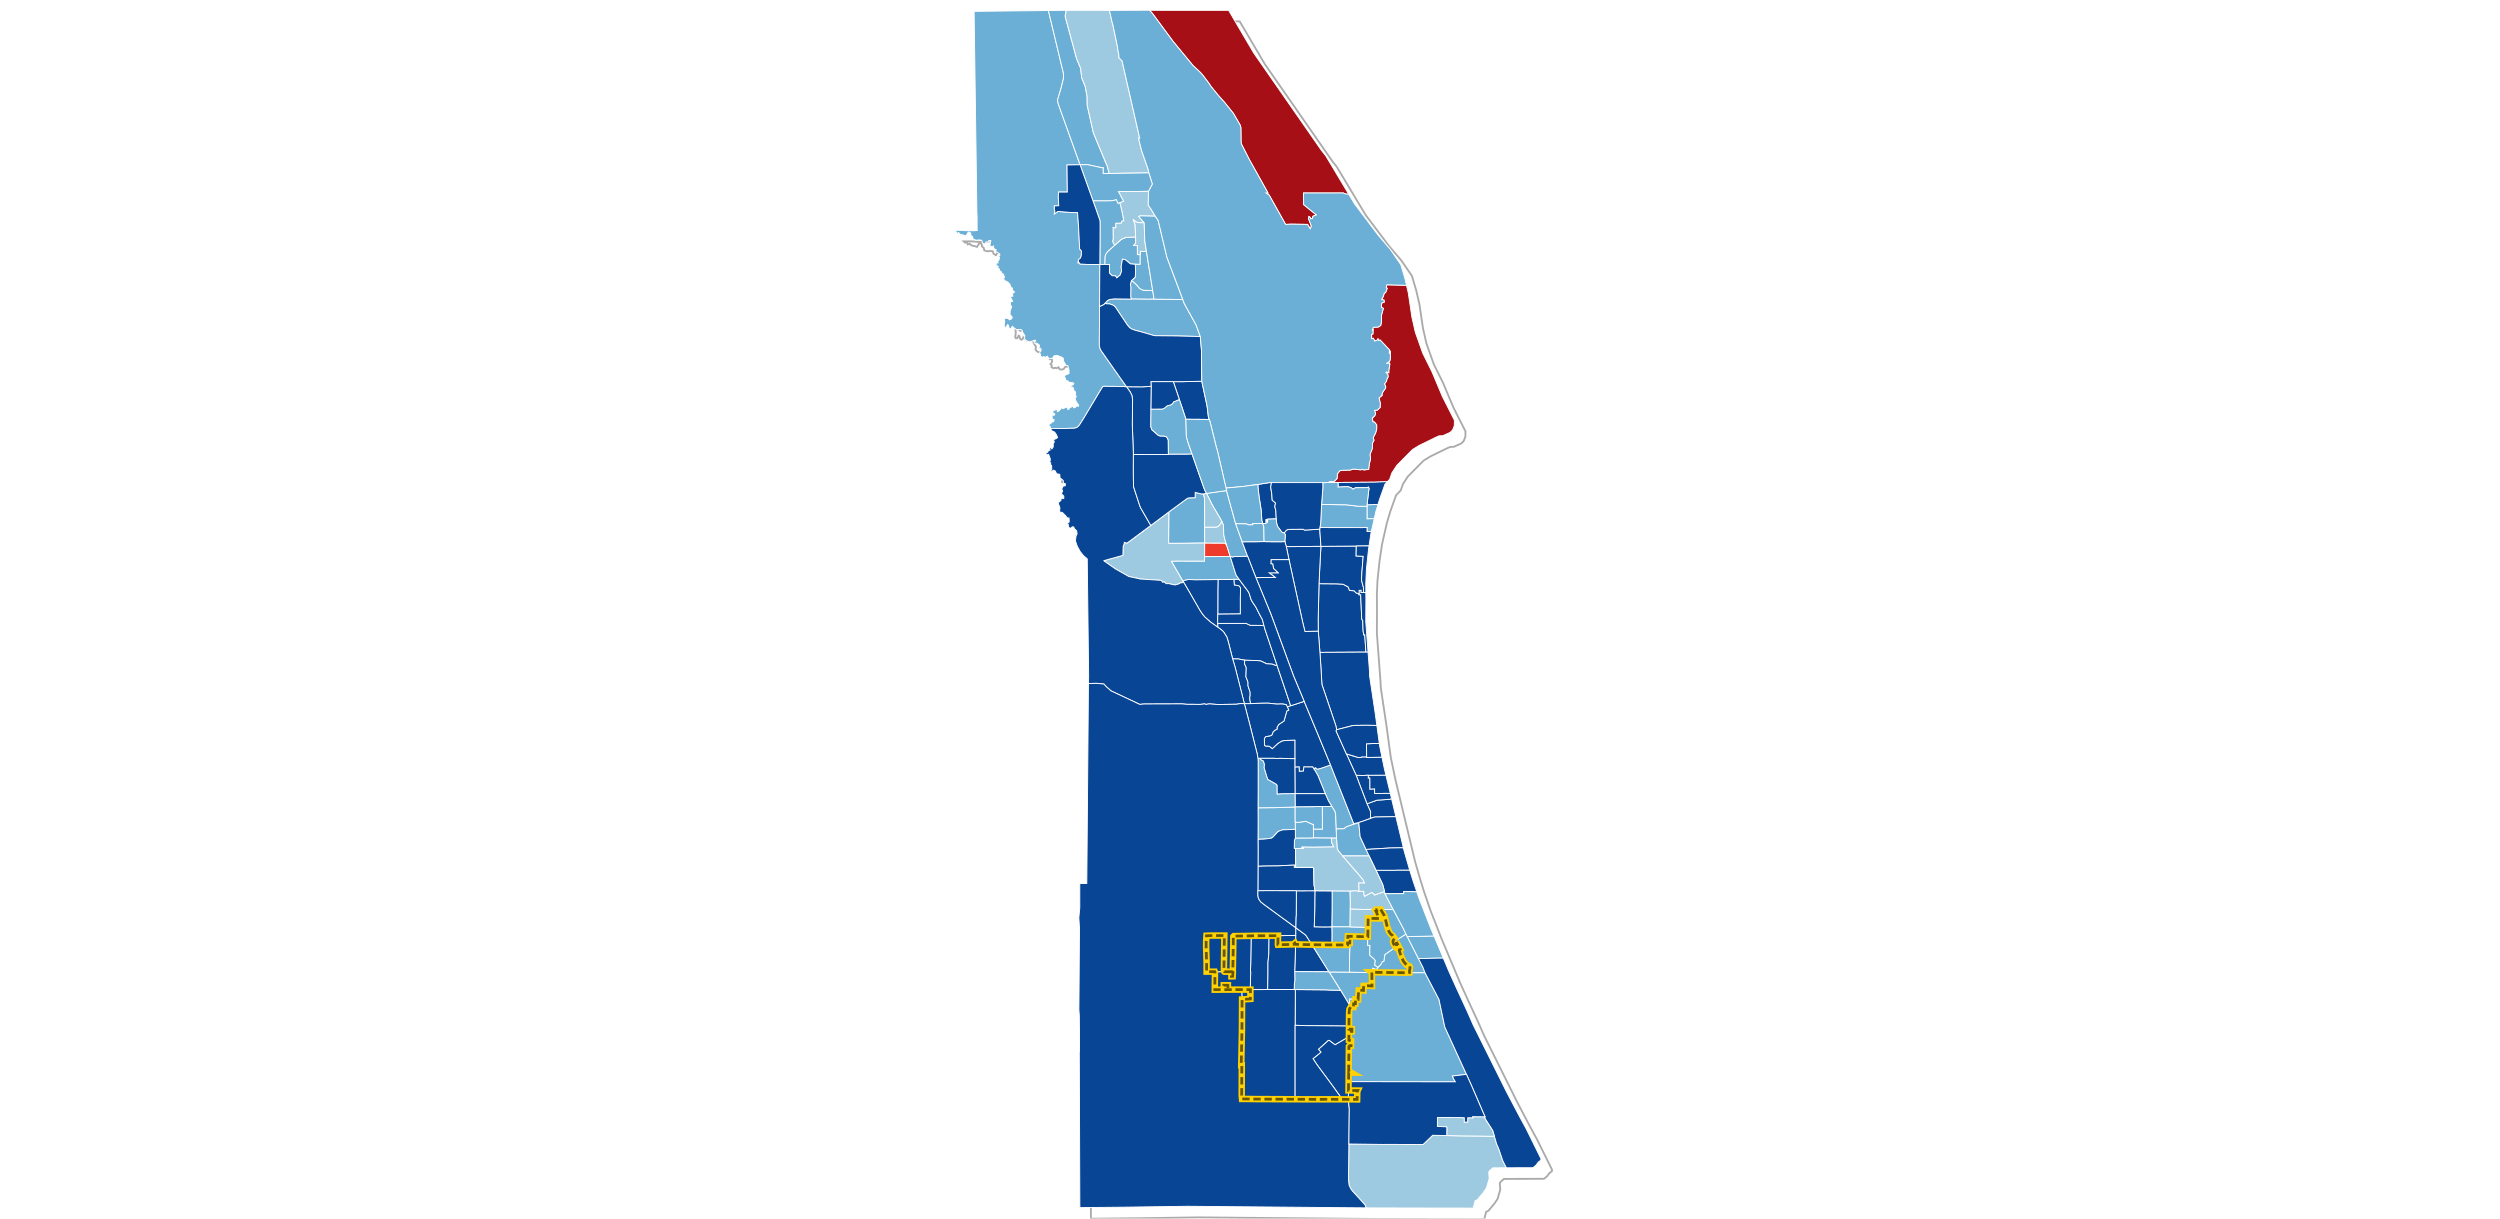<?xml version="1.0" encoding="UTF-8" standalone="no"?>
<svg
   xmlns:dc="http://purl.org/dc/elements/1.1/"
   xmlns:cc="http://creativecommons.org/ns#"
   xmlns:rdf="http://www.w3.org/1999/02/22-rdf-syntax-ns#"
   xmlns:svg="http://www.w3.org/2000/svg"
   xmlns="http://www.w3.org/2000/svg"
   xmlns:sodipodi="http://sodipodi.sourceforge.net/DTD/sodipodi-0.dtd"
   xmlns:inkscape="http://www.inkscape.org/namespaces/inkscape"
   width="1600"
   height="780"
   version="1.1"
   id="svg268"
   sodipodi:docname="palm_bay.svg"
   inkscape:version="0.92.1 r15371"
   inkscape:export-filename="/home/alec/Projects/Brookings/broadband/assets/graphics/blog/palm_bay.png"
   inkscape:export-xdpi="96"
   inkscape:export-ydpi="96">
  <defs
     id="defs272" />
  <sodipodi:namedview
     pagecolor="#ffffff"
     bordercolor="#666666"
     borderopacity="1"
     objecttolerance="10"
     gridtolerance="10"
     guidetolerance="10"
     inkscape:pageopacity="0"
     inkscape:pageshadow="2"
     inkscape:window-width="1867"
     inkscape:window-height="1056"
     id="namedview270"
     showgrid="false"
     fit-margin-top="0"
     fit-margin-left="0"
     fit-margin-right="0"
     fit-margin-bottom="0"
     inkscape:zoom="0.45254834"
     inkscape:cx="-202.69639"
     inkscape:cy="689.70791"
     inkscape:window-x="1973"
     inkscape:window-y="24"
     inkscape:window-maximized="1"
     inkscape:current-layer="svg268" />
  <defs
     id="defs23">
    <filter
       id="feBlur"
       width="150%"
       height="150%">
      <feOffset
         result="offsetout"
         in="SourceGraphic"
         dx="6"
         dy="6"
         id="feOffset5" />
      <feColorMatrix
         result="matrixout"
         in="offsetout"
         type="matrix"
         values="0.25 0 0 0 0 0 0.25 0 0 0 0 0 0.25 0 0 0 0 0 1 0"
         id="feColorMatrix7" />
      <feGaussianBlur
         result="blurout"
         in="matrixout"
         stdDeviation="6"
         id="feGaussianBlur9" />
      <feBlend
         in="SourceGraphic"
         in2="blurout"
         mode="normal"
         id="feBlend11" />
    </filter>
    <filter
       id="feBlur2"
       width="150%"
       height="150%">
      <feOffset
         result="offsetout"
         in="SourceGraphic"
         dx="2"
         dy="2"
         id="feOffset14" />
      <feColorMatrix
         result="matrixout"
         in="offsetout"
         type="matrix"
         values="0.25 0 0 0 0 0 0.25 0 0 0 0 0 0.25 0 0 0 0 0 0.5 0"
         id="feColorMatrix16" />
      <feGaussianBlur
         result="blurout"
         in="matrixout"
         stdDeviation="5"
         id="feGaussianBlur18" />
      <feBlend
         in="SourceGraphic"
         in2="blurout"
         mode="normal"
         id="feBlend20" />
    </filter>
  </defs>
  <g
     id="g266"
     transform="matrix(1.182,0,0,1.182,121.247,0.619)">
    <g
       id="g10">
      <g
         id="g6">
        <g
           id="g4">
          <path
             d="m 660.7,470.578 0.794,2.529 1.217,3.884 1.851,5.375 0.211,0.61 1.211,3.521 2.446,6.244 1.607,4.098 1.55,3.968 0.429,1.096 1.796,4.259 0.035,0.078 0.122,0.292 2.623,6.224 2.322,5.511 3.008,7.138 3.979,8.797 6.063,13.107 1.766,4.019 1.295,2.956 17.952,36.073 6.823,12.98 3.949,7.27 8.027,16.232 -0.065,0.805 -1.423,1.086 -1.115,1.559 -1.564,1.346 -0.511,0.105 -14.051,0.049 -7.36,0.027 -1.972,1.801 -0.216,0.656 0.243,3.347 -1.478,5.05 -1.69,2.507 -3.293,3.911 -1.179,0.553 -1.023,3.972 -26.867,-0.043 -31.162,-0.075 -96.487,-0.866 -33.972,0.483 -24.487,0.239 -0.3,-83.889 0.123,-1.531 -0.014,-9.231 -0.103,-9.341 -0.216,-3.121 0.317,-44.118 -0.35,-5.748 0.508,-5.364 5.9e-4,-13.136 3.799,-0.008 0.898,-108.301 0.11,-3.756 -0.761,-63.613 -0.054,-0.175 -1.981,-1.663 -1.798,-2.266 -1.53,-2.752 -1.037,-3.031 0.318,-2.484 0.59,-1.303 -0.249,-1.655 -1.1,-0.994 -0.498,-1.078 -0.808,-0.059 -0.675,0.719 -0.859,-0.118 -0.594,-0.87 0.128,-0.817 -1.167,-0.339 1.347,-0.932 0.214,-0.48 -0.106,-1.933 -1.081,-0.138 -0.616,-0.954 -1.795,-1.819 -1.676,-0.476 0.251,-2.082 -0.992,-2.765 1.516,-1.282 0.126,-1.219 1.396,0.223 0.053,-1.336 -1.325,-1.286 0.689,-1.582 -0.527,-0.941 0.807,-1.66 1.082,-0.109 0.122,-1.142 -1.036,-0.339 -0.157,-1.466 -1.696,-1.339 -0.194,-1.985 -1.666,-0.249 -0.758,-1.552 -1.23,-0.488 -0.24,0.713 -0.89,-0.228 0.489,-1.459 -0.122,-1.628 -0.655,-0.105 0.231,-1.161 -1.303,-0.761 0.967,-0.18 0.097,-1.161 -0.912,-2.525 -0.983,0.284 -0.622,-1.117 1.072,-0.238 0.408,-0.895 0.961,-0.394 -0.66,-0.702 1.028,-0.576 0.543,0.688 0.726,-1.024 -4.6e-4,-1.849 0.583,-0.81 -0.424,-1.311 1.54,-0.588 0.681,-0.615 -0.678,-1.519 -0.879,-1.338 -1.525,-0.742 -0.799,-1.247 -0.205,-1.168 -0.683,-0.345 0.572,-1.699 0.527,0.552 0.287,-0.668 1.177,-0.349 0.342,-1.076 -0.979,-0.144 -0.21,-2.342 1.224,0.067 0.338,-0.784 -0.897,0.064 -0.204,-1.57 2.335,-1.002 0.078,1.272 0.63,-0.142 1.175,-1.108 0.561,-0.92 0.714,0.624 2.163,-0.905 0.38,1.201 0.706,0.033 0.087,-0.688 2.144,-0.996 0.304,0.928 0.995,-0.362 0.678,-0.719 0.807,0.261 0.246,-0.655 -1.31,-1.857 -0.684,-1.662 0.666,-1.037 -0.469,-1.253 0.154,-1.206 -1.07,-1.091 -0.018,-0.915 -0.53,-0.721 -0.899,-0.034 -0.041,-0.629 1.231,-0.738 0.344,-0.629 -0.568,-0.416 -1.815,-0.087 -0.619,-0.695 -1.153,-0.326 -0.902,-2.35 0.102,-0.467 2.337,-1.002 -5.2e-4,-1.972 -0.617,-2.265 -0.979,-0.112 -1.287,-2.253 -0.29,-1.719 -0.387,-0.338 -2.601,-1.081 -1.891,0.082 -0.79,1.16 -0.912,0.375 -1.299,-0.184 -0.653,-1.097 -1.033,0.55 -1.013,-0.306 -0.528,0.343 -1.203,-0.586 0.135,-1.07 -0.692,-0.578 0.949,-1.393 -0.198,-1.2 -1.045,-0.105 0.396,-1.29 -0.339,-0.649 -1.152,-0.748 -1.411,-0.028 -0.202,-0.999 1.049,-0.076 -0.349,-0.597 -2.928,0.988 -2.032,-0.775 -0.843,-1.026 0.247,-1.602 -1.23,-1.831 -0.332,-1.168 -0.587,-0.306 -2.665,-0.011 -2.03,-1.742 -0.51,1.076 -0.642,0.239 -0.729,-0.676 -0.128,-1.181 -0.533,-0.384 -0.73,1.354 -0.744,0.102 -0.377,-0.675 0.351,-2.354 -0.286,-1.538 0.302,-0.285 1.871,0.062 0.551,0.786 1.259,-0.491 0.386,-0.778 -0.402,-0.682 -0.821,-0.832 0.038,-1.881 0.897,-2.632 -0.606,-0.319 -0.098,-1.959 1.23,-0.588 -1.374,-2.312 1.487,-0.406 -0.363,-1.246 1.256,-0.945 -1.164,-1.001 0.018,-1.174 -0.55,0.155 -0.914,-2.24 -1.157,-1.183 -1.717,-0.775 -0.54,-1.415 0.55,-0.317 -0.587,-1.746 -0.724,-0.196 -0.588,-1.279 -1.025,-0.463 0.186,-0.733 -0.983,-0.806 0.347,-0.68 -1.183,-0.586 0.289,-1.868 0.685,0.644 -0.052,-0.895 0.566,-0.615 0.358,-1.491 -0.646,-0.799 0.823,-0.245 -0.052,-0.908 -1.706,-1.125 -0.657,0.083 0.46,-1.232 -1.399,-0.742 -0.023,-1.304 -0.633,0.518 -1.459,-0.587 0.618,-2.84 -1.092,-0.048 -0.392,0.726 -1.162,0.069 -0.583,1.167 -1.294,-0.671 -0.407,-1.428 -1.917,-0.192 -0.67,0.252 -2.059,-0.556 -0.254,-1.291 -1.039,-0.949 -0.02,-1.148 -0.786,-0.423 -0.419,-0.105 -0.261,0.201 -1.15,1.859 -1.218,-0.424 -1.837,-0.413 -0.871,-0.955 -1.045,0.445 -0.502,-1.234 -1.013,0.251 -0.7,-0.67 4.009,-0.043 3.644,0.28 4.101,-0.011 1.632,-0.191 -0.13,-0.266 -0.02,-7.402 -0.104,-1.693 -1.516,-109.243 40.235,-0.44 9.72,-0.142 1.157,0.04 22.193,0.02 L 519.353,5 l 0.523,0.052 42.788,0.019 13.609,23.126 36.664,52.74 2.283,2.866 12.453,20.776 3.197,5.33 12.642,16.77 6.713,7.881 5.677,8.271 2.315,7.814 0.763,3.307 0.987,4.254 1.909,12.907 1.872,8.249 4.005,11.315 4.99,10.055 5.673,13.472 6.504,12.834 -0.072,2.965 -0.883,2.22 -1.311,1.351 -4.054,1.823 -1.993,0.068 -1.786,0.788 -9.011,4.411 -3.635,2.243 -8.419,8.521 -2.727,4.161 -1.148,3.362 -1.248,1.305 -1.296,1.357 -3.007,8.397 -0.774,2.576 -1.195,3.991 -0.852,3.77 -1.571,6.943 -0.222,0.993 -1.018,6.799 -0.304,2.024 -1.126,10.601 -0.34,7.999 0.039,4.632 0.035,3.769 -0.072,12.118 0.358,4.794 0.867,11.546 0.806,10.761 0.047,2.244 3.078,20.529 0.841,6.175 0.363,2.653 0.029,0.221 0.424,3.12 0.029,0.214 0.488,3.574 0.013,0.097 0.186,1.356 1.23,5.921 1.253,6.038 0.003,0.013 0.909,3.794 1.226,5.104 1.137,4.734 0.637,2.665 1.352,5.636 0.567,2.361 0.474,1.972 4.057,16.894 0.298,1.252 2.96,10.252 0.138,0.434"
             id="path2"
             inkscape:connector-curvature="0"
             style="fill:#ffffff;stroke:#aaaaaa;filter:url(#feBlur)" />
        </g>
      </g>
      <g
         id="g8" />
    </g>
    <g
       id="g244">
      <g
         id="g240">
        <g
           id="g238">
          <path
             d="m 509.902,151.831 1.124,0.15 1.907,1.753 1.535,1.934 1.698,0.825 0.883,0.176 4.491,0.042 0.746,4.723 -2.76,0.076 -7.209,-0.097 -2.366,-0.009 -0.304,-1.298 0.062,-5.209 -0.231,-1.343 z"
             id="path12"
             inkscape:connector-curvature="0"
             style="fill:#6baed6;stroke:#ffffff;stroke-width:0.5px" />
          <path
             d="m 532.714,206.125 4.668,0.009 10.754,-0.242 2.878,13.52 0.704,5.865 0.464,1.356 -0.102,-0.033 -7.248,-0.087 -4.883,-0.015 -0.413,0.032 -1.73,-5.353 -1.831,-5.411 z"
             id="path14"
             inkscape:connector-curvature="0"
             style="fill:#084594;stroke:#ffffff;stroke-width:0.5px" />
          <path
             d="m 556.75,337.004 15.477,0.021 2.108,1.018 4.464,0.045 0.446,0.006 0.105,-10e-6 0.035,-10e-6 1.856,-0.013 0.49,-0.123 0.624,2.27 6.503,19.415 -0.812,0.156 -1.765,-0.713 -3.073,-0.207 -2.784,-1.349 -0.331,-0.13 -1.822,-0.246 -6.898,-0.201 -3.611,-0.701 -2.917,0.019 -2.371,-9.387 -0.761,-2.465 -1.655,-2.64 -0.77,-0.824 -0.888,-0.727 -1.633,-1.168 z"
             id="path16"
             inkscape:connector-curvature="0"
             style="fill:#084594;stroke:#ffffff;stroke-width:0.5px" />
          <path
             d="m 608.579,448.354 4.847,0.049 -0.007,-6.811 -0.035,-5.443 4.317,-0.009 0.647,-0.429 1.867,2.957 0.384,1.44 0.344,8.245 0.137,4.904 -2.762,0.028 -9.688,-0.105 z"
             id="path18"
             inkscape:connector-curvature="0"
             style="fill:#6baed6;stroke:#ffffff;stroke-width:0.5px" />
          <path
             d="m 598.811,453.237 9.819,-0.056 9.688,0.105 0.062,2.244 1.217,2.529 -10.923,0.156 -6.522,-0.075 1.311,0.7 -4.609,0.034 -0.651,-0.039 0.069,-4.275 z"
             id="path20"
             inkscape:connector-curvature="0"
             style="fill:#6baed6;stroke:#ffffff;stroke-width:0.5px" />
          <path
             d="m 617.05,525.759 11.013,0.076 11.138,0.237 0.942,-0.111 0.179,3.594 -0.012,3.795 -4.556,-0.048 -0.062,2.413 -2.593,-0.03 -0.42,4.898 -1.332,-0.083 -3.155,-0.043 -0.042,3.263 -2.014,-3.346 -2.867,-4.714 -1.042,-1.666 z"
             id="path22"
             inkscape:connector-curvature="0"
             style="fill:#6baed6;stroke:#ffffff;stroke-width:0.5px" />
          <path
             d="m 638.326,419.244 8.909,-0.061 0.618,0.09 1.226,5.104 1.137,4.734 -1.416,-0.05 -7.112,0.053 0.007,-2.4 -2.608,0.132 -0.009,-6.033 -0.854,8e-4 z"
             id="path24"
             inkscape:connector-curvature="0"
             style="fill:#084594;stroke:#ffffff;stroke-width:0.5px" />
          <path
             d="m 592.722,288.103 1.151,-1.479 0.942,-0.513 8.24,-0.074 0.777,0.46 8.17,-0.504 0.648,9.322 -9.956,0.063 -8.779,0.107 -0.812,-2.789 0.292,-3.763 z"
             id="path26"
             inkscape:connector-curvature="0"
             style="fill:#084594;stroke:#ffffff;stroke-width:0.5px" />
          <path
             d="m 574.869,506.189 9.692,-0.066 -0.129,9.769 -0.472,4.846 0.014,4.872 -0.161,9.659 -9.351,0.059 -0.07,-1.252 0.226,-8.381 -0.128,-0.13 0.153,-4.865 z"
             id="path28"
             inkscape:connector-curvature="0"
             style="fill:#084594;stroke:#ffffff;stroke-width:0.5px" />
          <path
             d="m 549.673,293.494 7.255,0.021 3.691,-0.006 0.926,0.954 1.991,6.332 -13.887,0.068 z"
             id="path30"
             inkscape:connector-curvature="0"
             style="fill:#ef3b2c;stroke:#ffffff;stroke-width:0.5px" />
          <path
             d="m 564.844,356.272 2.917,-0.019 3.611,0.701 -0.08,1.998 0.933,1.998 -0.182,4.963 1.128,2.913 -0.006,1.985 1.105,3.282 0.092,1.641 -0.28,1.732 0.468,3.004 -3.358,0.026 -5.038,-19.844 z"
             id="path32"
             inkscape:connector-curvature="0"
             style="fill:#084594;stroke:#ffffff;stroke-width:0.5px" />
          <path
             d="m 617.856,413.682 2.123,5.422 0.712,1.796 3.513,8.878 6.185,15.616 2.745,-0.528 -6.599,2.23 -0.634,0.435 -0.65,0.682 -4.308,0.139 -0.344,-8.245 -0.384,-1.44 -1.867,-2.957 -1.618,-2.568 -1.737,-3.95 -3.952,-9.722 -0.182,-0.383 -1.251,-2.127 -0.561,-0.914 0.462,-0.947 1.221,0.843 1.686,-0.397 z"
             id="path34"
             inkscape:connector-curvature="0"
             style="fill:#6baed6;stroke:#ffffff;stroke-width:0.5px" />
          <path
             d="m 618.669,481.847 9.772,0.058 0.123,6.656 -0.033,3.179 -0.057,4.736 -0.038,4.872 -9.896,-0.012 0.064,-4.82 0.064,-4.898 0.016,-4.859 z"
             id="path36"
             inkscape:connector-curvature="0"
             style="fill:#6baed6;stroke:#ffffff;stroke-width:0.5px" />
          <path
             d="m 643.521,523.207 1.518,-1.487 0.771,-1.428 0.887,-0.332 0.577,-3.672 4.405,-3.041 1.671,-1.358 -0.643,-1.135 0.296,-1.019 0.299,-1.051 5.37,-3.49 0.697,1.368 3.471,6.807 2.627,5.154 2.327,4.557 1.236,3.138 -9.226,-0.021 -19.662,-0.238 0.55,-2.258 1.951,0.725 z"
             id="path38"
             inkscape:connector-curvature="0"
             style="fill:#6baed6;stroke:#ffffff;stroke-width:0.5px" />
          <path
             d="m 659.369,506.564 9.437,-0.142 5.042,-0.182 0.122,0.292 2.623,6.224 2.322,5.511 -2.678,0.004 -10.769,0.255 -2.627,-5.154 z"
             id="path40"
             inkscape:connector-curvature="0"
             style="fill:#6baed6;stroke:#ffffff;stroke-width:0.5px" />
          <path
             d="m 626.406,407.656 6.439,1.967 1.463,-0.014 0.309,-0.299 2.76,-0.028 2.8e-4,0.305 2.419,-0.002 5.893,-0.155 1.253,6.038 0.003,0.013 0.909,3.794 -0.618,-0.09 -8.909,0.061 -0.81,7.5e-4 -1.552,0.118 -4.239,-0.068 z"
             id="path42"
             inkscape:connector-curvature="0"
             style="fill:#084594;stroke:#ffffff;stroke-width:0.5px" />
          <path
             d="m 637.599,273.623 0.015,-0.83 1.645,-0.06 4.297,-0.147 -1.195,3.991 -0.852,3.77 -0.678,-0.032 -3.229,0.12 z"
             id="path44"
             inkscape:connector-curvature="0"
             style="fill:#6baed6;stroke:#ffffff;stroke-width:0.5px" />
          <path
             d="m 578.523,261.768 6.122,-0.967 1.186,-2.2e-4 -0.372,2.511 0.56,3.561 0.233,3.393 1.848,1.628 -0.302,1.064 -0.092,1.012 0.516,1.888 0.224,4.56 -4.642,0.15 -0.067,2.024 -0.789,-2.056 -0.015,2.4 -1.782,0.013 -0.516,-1.628 -0.328,-5.443 -1.187,-7.642 -0.586,-5.242 z"
             id="path46"
             inkscape:connector-curvature="0"
             style="fill:#084594;stroke:#ffffff;stroke-width:0.5px" />
          <path
             d="m 598.692,535.272 16.28,0.148 2.57,0.141 5.728,0.1 2.867,4.714 2.014,3.346 -0.261,4.807 -0.056,6.519 -15.428,-0.178 -7.272,-0.048 -6.454,-0.185 0.108,-18.073 z"
             id="path48"
             inkscape:connector-curvature="0"
             style="fill:#084594;stroke:#ffffff;stroke-width:0.5px" />
          <path
             d="m 598.965,505.95 0.034,-4.178 4.99,3.676 0.686,0.687 3.079,4.825 9.239,14.701 -1.408,-0.012 -1.392,-0.012 -15.751,-0.077 0.354,-10.204 0.116,-5.248 0.053,-3.036 0.003,-0.772 z"
             id="path50"
             inkscape:connector-curvature="0"
             style="fill:#084594;stroke:#ffffff;stroke-width:0.5px" />
          <path
             d="m 500.976,132.232 3.644,-3.201 2.518,-1.036 5.168,-0.184 0.019,3.256 -1.09,1.361 2.016,0.015 0.025,4.885 1.53,0.001 -0.033,5.267 -2.626,-0.022 -2.629,-0.229 -2.973,-2.364 -1.371,-0.15 -0.699,4.028 0.236,2.426 -0.796,2.133 -1.805,1.51 -0.767,-1.123 -1.74,-0.034 -1.481,-1.474 0.049,-4.645 -2.575,0.036 0.074,-4.009 0.373,-1.407 0.976,-1.497 z"
             id="path52"
             inkscape:connector-curvature="0"
             style="fill:#6baed6;stroke:#ffffff;stroke-width:0.5px" />
          <path
             d="m 549.64,284.924 6.319,-0.037 0.999,-0.383 0.595,-0.486 1.496,-2.179 0.84,1.901 0.142,5.222 0.55,2.42 0.964,3.082 -0.926,-0.954 -3.691,0.006 -7.255,-0.021 z"
             id="path54"
             inkscape:connector-curvature="0"
             style="fill:#9ecae1;stroke:#ffffff;stroke-width:0.5px" />
          <path
             d="m 620.943,448.353 4.308,-0.139 0.65,-0.682 0.634,-0.435 6.599,-2.23 0.743,7.68 1.064,2.283 1.345,2.873 0.802,1.718 1.639,3.502 -14.334,-0.007 -2.381,-2.749 -0.613,-1.556 -0.319,-5.352 z"
             id="path56"
             inkscape:connector-curvature="0"
             style="fill:#6baed6;stroke:#ffffff;stroke-width:0.5px" />
          <path
             d="m 628.441,481.905 2.932,-0.171 1.946,0.303 2.581,0.056 -0.005,1.369 0.343,1.33 3.53,-1.904 0.756,-0.098 1.214,1.283 5.332,-1.887 0.298,1.206 4.438,8.558 -8.928,-0.062 -0.906,9e-4 -3.689,-0.022 -2.259,0.054 -7.492,-0.182 0.033,-3.179 z"
             id="path58"
             inkscape:connector-curvature="0"
             style="fill:#9ecae1;stroke:#ffffff;stroke-width:0.5px" />
          <path
             d="m 618.541,501.334 9.896,0.012 9.673,0.297 -0.082,4.898 -4.899,-0.19 -4.742,-0.016 -0.074,2.764 0.021,1.979 -7.43,-0.033 -2.343,0.015 0.05,-6.429 -0.013,-0.642 -0.03,-1.486 z"
             id="path60"
             inkscape:connector-curvature="0"
             style="fill:#6baed6;stroke:#ffffff;stroke-width:0.5px" />
          <path
             d="m 644.26,402.054 0.013,0.097 0.186,1.356 1.23,5.921 -5.893,0.155 -2.419,0.002 -2.8e-4,-0.305 -0.054,-7.058 3.572,-0.166 z"
             id="path62"
             inkscape:connector-curvature="0"
             style="fill:#084594;stroke:#ffffff;stroke-width:0.5px" />
          <path
             d="m 612.997,272.61 13.36,0.179 6.499,0.793 4.743,0.041 0.003,6.811 3.229,-0.12 0.678,0.032 -1.571,6.943 -2.339,-0.03 0.004,-2.199 -2.402,0.048 -0.044,0.065 -23.095,-0.048 0.409,-1.875 z"
             id="path64"
             inkscape:connector-curvature="0"
             style="fill:#6baed6;stroke:#ffffff;stroke-width:0.5px" />
          <path
             d="m 561.593,265.07 0.006,0.253 0.941,3.549 3.943,14.188 3.531,9.77 2.947,7.901 -7.096,0.065 -0.977,0.37 -1.352,-0.37 -1.991,-6.332 -0.964,-3.082 -0.55,-2.42 -0.142,-5.222 -0.84,-1.901 -5.355,-9.161 -2.992,-6.027 z"
             id="path66"
             inkscape:connector-curvature="0"
             style="fill:#6baed6;stroke:#ffffff;stroke-width:0.5px" />
          <path
             d="m 512.148,142.576 2.626,0.022 0.033,-5.267 0.024,-1.732 3.343,0.048 1.255,7.954 2.112,13.112 -4.491,-0.042 -0.883,-0.176 -1.698,-0.825 -1.535,-1.934 -1.907,-1.753 -1.124,-0.15 0.099,-0.402 2.082,-1.847 0.206,-2.854 z"
             id="path68"
             inkscape:connector-curvature="0"
             style="fill:#6baed6;stroke:#ffffff;stroke-width:0.5px" />
          <path
             d="m 556.939,313.281 8.68,-0.115 0.162,2.991 2.521,0.5 0.802,1.025 -0.08,5.722 -3.5e-4,8.485 -12.216,0.122 0.035,-13.117 z"
             id="path70"
             inkscape:connector-curvature="0"
             style="fill:#084594;stroke:#ffffff;stroke-width:0.5px" />
          <path
             d="m 598.62,429.163 16.373,0.031 1.737,3.95 1.618,2.568 -0.647,0.429 -4.317,0.009 -4.106,0.061 -0.743,0.111 -9.852,0.095 z"
             id="path72"
             inkscape:connector-curvature="0"
             style="fill:#084594;stroke:#ffffff;stroke-width:0.5px" />
          <path
             d="m 611.608,315.51 9.819,0.091 3.244,0.212 2.761,1.496 0.702,1.874 2.438,0.173 1.198,1.206 1.391,0.343 0.112,0.623 0.901,-0.033 0.559,13.142 0.239,0.447 0.29,0.22 0.218,5.741 0.368,2.179 0.528,-0.085 0.604,9.425 -0.729,6.6e-4 -24.152,0.154 -0.892,-11.449 -0.058,-6.195 z"
             id="path74"
             inkscape:connector-curvature="0"
             style="fill:#084594;stroke:#ffffff;stroke-width:0.5px" />
          <path
             d="m 598.442,525.561 15.751,0.077 1.392,0.012 1.408,0.012 0.058,0.097 5.177,8.235 1.042,1.666 -5.728,-0.1 -2.57,-0.141 -16.28,-0.148 -0.508,-0.006 0.066,-3.101 0.271,-1.829 z"
             id="path76"
             inkscape:connector-curvature="0"
             style="fill:#6baed6;stroke:#ffffff;stroke-width:0.5px" />
          <path
             d="m 571.373,356.954 6.898,0.201 1.822,0.246 0.331,0.13 2.784,1.349 3.073,0.207 1.765,0.713 0.812,-0.156 7.409,21.97 -1.797,0.636 -0.657,-1.297 -2.077,-0.298 -3.119,0.04 -4.693,-0.499 -5.298,0.098 -4.075,0.175 -0.468,-3.004 0.28,-1.732 -0.092,-1.641 -1.105,-3.282 0.006,-1.985 -1.128,-2.913 0.182,-4.963 -0.933,-1.998 z"
             id="path78"
             inkscape:connector-curvature="0"
             style="fill:#084594;stroke:#ffffff;stroke-width:0.5px" />
          <path
             d="m 465.074,5.179 8.082,33.653 0.145,2.874 -1.403,5.687 -1.791,5.952 -0.017,0.824 0.324,1.538 11.822,32.976 -7.069,0.127 0.136,12.254 0.029,2.394 -4.728,0.006 -0.162,2.387 0.244,5.008 -2.409,0.126 0.057,2.141 0.291,0.675 -0.316,1.472 1.935,-1.321 7.026,0.561 3.596,0.089 0.555,7.707 0.591,11.982 0.986,1.143 -0.114,2.491 -0.43,1.264 -1.1,0.868 -0.215,2.05 0.192,-1.025 0.862,1.324 4.064,0.265 3.534,0.004 3.147,-0.003 -0.136,19.403 -0.013,3.354 -0.026,3.315 -0.074,12.669 -0.025,5.073 0.402,1.752 0.653,1.207 6.672,9.511 7.064,10.01 -1.805,-0.229 -10.593,-0.088 -0.579,0.2 -1.305,2.126 -9.118,15.247 -2.297,3.571 -1.171,1.121 -1.291,0.407 -2.302,0.055 -3.001,0.119 -7.805,-0.011 -0.205,-1.168 -0.683,-0.345 0.572,-1.699 0.527,0.552 0.287,-0.668 1.177,-0.349 0.342,-1.076 -0.979,-0.144 -0.21,-2.342 1.224,0.067 0.338,-0.784 -0.897,0.064 -0.204,-1.57 2.335,-1.002 0.078,1.272 0.63,-0.142 1.175,-1.108 0.561,-0.92 0.714,0.624 2.163,-0.905 0.38,1.201 0.706,0.033 0.087,-0.688 2.144,-0.996 0.304,0.928 0.995,-0.362 0.678,-0.719 0.807,0.261 0.246,-0.655 -1.31,-1.857 -0.684,-1.662 0.666,-1.037 -0.469,-1.253 0.154,-1.206 -1.07,-1.091 -0.018,-0.915 -0.53,-0.721 -0.899,-0.034 -0.041,-0.629 1.231,-0.738 0.344,-0.629 -0.568,-0.416 -1.815,-0.087 -0.619,-0.695 -1.153,-0.326 -0.902,-2.35 0.102,-0.467 2.337,-1.002 -5.2e-4,-1.972 -0.617,-2.265 -0.979,-0.112 -1.287,-2.253 -0.29,-1.719 -0.387,-0.338 -2.601,-1.081 -1.891,0.082 -0.79,1.16 -0.912,0.375 -1.299,-0.184 -0.653,-1.097 -1.033,0.55 -1.013,-0.306 -0.528,0.343 -1.203,-0.586 0.135,-1.07 -0.692,-0.578 0.949,-1.393 -0.198,-1.2 -1.045,-0.105 0.396,-1.29 -0.339,-0.649 -1.152,-0.748 -1.411,-0.028 -0.202,-0.999 1.049,-0.076 -0.349,-0.597 -2.928,0.988 -2.032,-0.775 -0.843,-1.026 0.247,-1.602 -1.23,-1.831 -0.332,-1.168 -0.587,-0.306 -2.665,-0.011 -2.03,-1.742 -0.51,1.076 -0.642,0.239 -0.729,-0.676 -0.128,-1.181 -0.533,-0.384 -0.73,1.354 -0.744,0.102 -0.377,-0.675 0.351,-2.354 -0.286,-1.538 0.302,-0.285 1.871,0.062 0.551,0.786 1.259,-0.491 0.386,-0.778 -0.402,-0.682 -0.821,-0.832 0.038,-1.881 0.897,-2.632 -0.606,-0.319 -0.098,-1.959 1.23,-0.588 -1.374,-2.312 1.487,-0.406 -0.363,-1.246 1.256,-0.945 -1.164,-1.001 0.018,-1.174 -0.55,0.155 -0.914,-2.24 -1.157,-1.183 -1.717,-0.775 -0.54,-1.415 0.55,-0.317 -0.587,-1.746 -0.724,-0.196 -0.588,-1.279 -1.025,-0.463 0.186,-0.733 -0.983,-0.806 0.347,-0.68 -1.183,-0.586 0.289,-1.868 0.685,0.644 -0.052,-0.895 0.566,-0.615 0.358,-1.491 -0.646,-0.799 0.823,-0.245 -0.052,-0.908 -1.706,-1.125 -0.657,0.083 0.46,-1.232 -1.399,-0.742 -0.023,-1.304 -0.633,0.518 -1.459,-0.587 0.618,-2.84 -1.092,-0.048 -0.392,0.726 -1.162,0.069 -0.583,1.167 -1.294,-0.671 -0.407,-1.428 -1.917,-0.192 -0.67,0.252 -2.059,-0.556 -0.254,-1.291 -1.039,-0.949 -0.02,-1.148 -0.786,-0.423 -0.419,-0.105 -0.261,0.201 -1.15,1.859 -1.218,-0.424 -1.837,-0.413 -0.871,-0.955 -1.045,0.445 -0.502,-1.234 -1.013,0.251 -0.7,-0.67 4.009,-0.043 3.644,0.28 4.101,-0.011 1.632,-0.191 -0.13,-0.266 -0.02,-7.402 -0.104,-1.693 -1.516,-109.243 z"
             id="path80"
             inkscape:connector-curvature="0"
             style="fill:#6baed6;stroke:#ffffff;stroke-width:0.5px" />
          <path
             d="m 584.562,506.123 4.873,-0.021 9.53,-0.152 0.003,0.35 -0.003,0.772 -0.053,3.036 -0.116,5.248 -0.354,10.204 0.078,4.774 -0.271,1.829 -0.066,3.101 -14.37,0.004 0.161,-9.659 -0.014,-4.872 0.472,-4.846 z"
             id="path82"
             inkscape:connector-curvature="0"
             style="fill:#084594;stroke:#ffffff;stroke-width:0.5px" />
          <path
             d="m 627.807,561.462 -0.009,4.242 -0.173,19.435 -0.133,9.601 -3.301,-0.017 -5.079,-7.126 -8.396,-11.347 -2.375,-3.56 2.934,-2.343 1.344,-1.188 -1.326,-1.576 3.665,-3.272 1.602,-1.486 0.719,-0.007 3.029,2.294 6.159,-3.605 z"
             id="path84"
             inkscape:connector-curvature="0"
             style="fill:#084594;stroke:#ffffff;stroke-width:0.5px" />
          <path
             d="m 658.979,153.952 0.987,4.254 1.909,12.907 1.872,8.249 4.005,11.315 4.99,10.055 5.673,13.472 6.504,12.834 -0.072,2.965 -0.883,2.22 -1.311,1.351 -4.054,1.823 -1.993,0.068 -1.786,0.788 -9.011,4.411 -3.635,2.243 -8.419,8.521 -2.727,4.161 -1.148,3.362 -1.248,1.305 -6.93,0.299 -19.789,0.153 -4.618,0.029 -0.124,-0.448 2.687,-0.151 1.548,-1.577 0.122,-2.491 1.293,-1.675 0.979,-0.254 4.761,-0.159 1.65,-0.54 4.049,0.431 0.677,-0.396 0.76,0.44 2.786,-0.275 0.363,-3.088 0.653,-2.647 -0.308,-2.387 1.272,-3.167 0.073,-2.932 0.825,-1.571 -0.399,-1.511 1.269,-2.356 0.595,-2.232 0.011,-2.199 -1.2,-1.53 -0.868,-0.174 -0.294,-2.011 1.286,-1.208 0.437,-1.214 -0.542,-1.783 1.535,-0.092 1.477,-1.422 0.138,-2.167 -0.706,-2.996 1.743,-1.474 -0.233,-0.603 0.768,-1.525 1.212,-1.61 0.136,-0.824 -0.666,-1.615 1.095,-1.435 0.285,-1.376 0.593,-0.928 -0.164,-1.446 -1.05,-0.952 0.394,-0.331 1.195,0.466 -0.033,-1.122 0.559,-3.445 -0.102,-0.675 -1.9,0.171 0.962,-0.397 1.041,-0.877 0.291,-1.376 -0.02,-3.516 -0.166,-0.752 -0.398,1.758 0.077,-2.147 -5.035,-5.34 -0.889,0.241 -0.284,-0.85 -0.546,0.779 -1.22,0.423 -0.719,-1.524 -0.902,0.195 -0.069,-2.296 0.749,-0.28 0.068,-2.186 -0.498,0.455 0.64,-1.836 2.729,-0.165 1.286,-0.851 0.449,-2.446 -0.064,-3.075 1.032,-3.731 -1.08,-0.537 0.175,-2.316 1.41,-0.54 -0.163,-1.057 -1.299,-0.304 0.986,-1.895 0.449,-1.538 0.759,-0.448 0.836,-2.226 -0.559,-0.363 0.354,-1.531 z"
             id="path86"
             inkscape:connector-curvature="0"
             style="fill:#a50f15;stroke:#ffffff;stroke-width:0.5px" />
          <path
             d="m 465.074,5.179 9.72,-0.142 -0.629,3.087 0.17,0.837 6.015,22.252 2.2,5.277 0.533,4.924 2.001,5.095 0.961,5.346 0.064,4.632 0.255,1.181 1.041,4.665 2.051,9.136 7.67,18.393 0.859,3.556 -3.249,0.042 -0.041,-3.205 -0.622,0.064 -7.711,-1.67 -4.125,0.034 -11.822,-32.976 -0.324,-1.538 0.017,-0.824 1.791,-5.952 1.403,-5.687 -0.145,-2.874 z"
             id="path88"
             inkscape:connector-curvature="0"
             style="fill:#6baed6;stroke:#ffffff;stroke-width:0.5px" />
          <path
             d="m 503.699,109.193 2.079,-0.744 -2.804,-5.29 0.159,0.007 7.407,-0.045 0.961,0.066 0.178,0.013 7.594,-0.189 -0.123,7.499 1.582,2.343 2.232,3.68 -8.259,-0.162 -0.711,0.291 2.971,3.453 -3.044,-0.074 -1.352,-0.351 -1.608,-1.396 1.064,2.725 0.28,6.792 -5.168,0.184 -2.518,1.036 -3.644,3.201 -0.713,-0.876 -0.399,-1.252 0.278,-1.57 -0.061,-6.001 0.571,0.208 0.882,0.027 -0.036,-2.42 3.057,-0.146 0.299,-1.103 1.016,-0.09 -0.793,-4.178 -0.882,-3.9 -0.06,-0.234 z"
             id="path90"
             inkscape:connector-curvature="0"
             style="fill:#9ecae1;stroke:#ffffff;stroke-width:0.5px" />
          <path
             d="m 503.699,109.193 0.437,1.505 0.06,0.234 0.882,3.9 0.793,4.178 -1.016,0.09 -0.299,1.103 -3.057,0.146 0.036,2.42 -0.882,-0.027 -0.571,-0.208 0.061,6.001 -0.278,1.57 0.399,1.252 0.713,0.876 -3.956,3.544 -0.976,1.497 -0.373,1.407 -0.074,4.009 -2.661,-0.016 0.094,-13.525 0.036,-6.986 -0.047,-3.185 -2.022,-5.828 -1.787,-4.991 6.912,0.014 3.634,-0.068 2.079,-0.608 0.95,2.031 z"
             id="path92"
             inkscape:connector-curvature="0"
             style="fill:#6baed6;stroke:#ffffff;stroke-width:0.5px" />
          <path
             d="m 516.966,120.115 0.22,7.583 0.138,2.452 0.85,5.495 -3.343,-0.048 -0.024,1.732 -1.53,-0.001 -0.025,-4.885 -2.016,-0.015 1.09,-1.361 -0.019,-3.256 -0.28,-6.792 -1.064,-2.725 1.608,1.396 1.352,0.351 z"
             id="path94"
             inkscape:connector-curvature="0"
             style="fill:#9ecae1;stroke:#ffffff;stroke-width:0.5px" />
          <path
             d="m 495.723,163.643 1.37,-1.432 1.087,-0.583 2.595,-0.328 9.175,0.106 2.366,0.009 7.209,0.097 2.76,-0.076 15.578,0.217 0.822,2.271 6.354,11.472 2.282,6.3 -12.92,-0.324 -2.653,-0.034 -0.591,-0.007 -8.136,-0.083 -1.226,-0.215 -4.656,-1.366 -2.055,-0.585 -3.014,-0.768 -1.966,-0.748 -1.105,-0.747 -1.244,-1.5 -6.407,-9.574 -0.946,-0.896 -2.073,-0.807 -1.823,-0.073 z"
             id="path96"
             inkscape:connector-curvature="0"
             style="fill:#6baed6;stroke:#ffffff;stroke-width:0.5px" />
          <path
             d="m 492.786,165.43 2.326,-1.107 0.611,-0.68 0.784,0.325 1.823,0.073 2.073,0.807 0.946,0.896 6.407,9.574 1.244,1.5 1.105,0.747 1.966,0.748 3.014,0.768 2.055,0.585 4.656,1.366 1.226,0.215 8.136,0.083 0.591,0.007 2.653,0.034 12.92,0.324 0.684,7.882 -0.054,1.025 0.186,15.29 -10.754,0.242 -4.668,-0.009 -12.029,0.031 0.122,2.459 -4.936,0.424 -8.419,-0.072 -7.064,-10.01 -6.672,-9.511 -0.653,-1.207 -0.402,-1.752 0.025,-5.073 0.074,-12.669 z"
             id="path98"
             inkscape:connector-curvature="0"
             style="fill:#084594;stroke:#ffffff;stroke-width:0.5px" />
          <path
             d="m 507.452,208.967 8.419,0.072 4.936,-0.424 -0.155,12.397 -0.124,9.413 0.561,1.681 3.568,3.162 1.001,0.273 2.025,0.021 1.494,0.52 0.816,1.622 0.065,7.856 -9.383,-0.006 -9.571,0.051 -0.6,-16.354 0.047,-3.224 0.031,-2.472 0.083,-7.758 -0.367,-2.232 -0.86,-1.765 z"
             id="path100"
             inkscape:connector-curvature="0"
             style="fill:#084594;stroke:#ffffff;stroke-width:0.5px" />
          <path
             d="m 520.652,221.011 6.119,-0.048 1.126,-0.479 1.447,-1.251 2.101,-0.576 0.948,-0.745 0.436,-0.804 3.147,-1.341 1.831,5.411 1.73,5.353 0.241,9.063 0.73,2.952 2.366,6.793 -0.413,0.006 -2.563,0.103 -8.862,0.002 -0.976,0.11 -0.065,-7.856 -0.816,-1.622 -1.494,-0.52 -2.025,-0.021 -1.001,-0.273 -3.568,-3.162 -0.561,-1.681 z"
             id="path102"
             inkscape:connector-curvature="0"
             style="fill:#6baed6;stroke:#ffffff;stroke-width:0.5px" />
          <path
             d="m 549.672,266.819 1.031,-0.168 2.992,6.027 5.355,9.161 -1.496,2.179 -0.595,0.486 -0.999,0.383 -6.319,0.037 0.011,-6.085 -0.007,-7.266 -0.047,-2.283 -0.585,-1.843 z"
             id="path104"
             inkscape:connector-curvature="0"
             style="fill:#9ecae1;stroke:#ffffff;stroke-width:0.5px" />
          <path
             d="m 530.289,276.677 10.046,-7.39 0.814,-0.227 3.381,-0.109 0.043,-2.867 3.527,0.864 1.571,-0.129 -0.659,0.629 0.585,1.843 0.047,2.283 0.007,7.266 -0.011,6.085 0.032,8.569 -9.737,0.152 -9.574,0.021 -0.2,-0.104 z"
             id="path106"
             inkscape:connector-curvature="0"
             style="fill:#6baed6;stroke:#ffffff;stroke-width:0.5px" />
          <path
             d="m 520.521,283.975 6.299,-4.686 3.469,-2.612 -0.128,16.886 0.2,0.104 9.574,-0.021 9.737,-0.152 -0.025,7.369 -0.004,2.536 -9.865,-0.03 -4.786,-0.015 -3.211,0.089 6.213,10.759 0.378,0.662 -1.798,0.252 -0.958,0.544 -2.044,0.57 -3.654,-0.8 -0.987,0.136 -1.212,-1.045 -0.71,0.253 -0.935,-1.064 -11.604,-0.741 -0.515,-0.214 -5.292,-1.088 -7.284,-4.146 -6.179,-4.294 -0.086,-0.188 10.288,-2.863 0.161,-5.04 0.29,-0.486 0.246,-0.791 0.083,-0.72 1.447,0.423 z"
             id="path108"
             inkscape:connector-curvature="0"
             style="fill:#9ecae1;stroke:#ffffff;stroke-width:0.5px" />
          <path
             d="m 598.532,414.762 2.368,-0.131 0.065,2.439 2.218,-0.209 0.174,-2.219 4.861,0.03 0.829,1.375 0.561,0.914 1.251,2.127 0.182,0.383 3.952,9.722 -16.373,-0.031 -0.048,-9.698 z"
             id="path110"
             inkscape:connector-curvature="0"
             style="fill:#084594;stroke:#ffffff;stroke-width:0.5px" />
          <path
             d="m 594.47,382.25 1.797,-0.636 7.298,-2.39 7.232,17.31 7.06,17.148 -5.44,1.865 -1.686,0.397 -1.221,-0.843 -0.462,0.947 -0.829,-1.375 -4.861,-0.03 -0.174,2.219 -2.218,0.209 -0.065,-2.439 -2.368,0.131 -0.002,-4.547 -0.01,-9.705 -0.006,-0.234 -5.411,0.138 -1.835,0.448 -1.889,1.207 -3.059,2.816 -1.721,-1.336 -1.864,-0.006 -0.666,-0.506 -0.064,-3.639 0.64,-1.032 2.912,-0.578 0.532,-0.383 0.647,-1.609 0.898,-0.895 1.313,-0.668 -0.128,-0.798 0.978,-1.68 2.877,-1.927 1.499,-5.404 1.026,-0.474 z"
             id="path112"
             inkscape:connector-curvature="0"
             style="fill:#084594;stroke:#ffffff;stroke-width:0.5px" />
          <path
             d="m 598.718,444.641 1.135,0.084 1.307,-0.039 3.345,-0.54 1.011,0.48 2.472,1.102 0.577,0.09 0.014,2.536 0.05,4.826 -9.819,0.056 -0.011,-4.723 z"
             id="path114"
             inkscape:connector-curvature="0"
             style="fill:#6baed6;stroke:#ffffff;stroke-width:0.5px" />
          <path
             d="m 599.329,481.786 1.33,0.006 2.402,-10e-4 6.422,-0.016 -0.107,9.698 -0.327,9.802 4.758,0.095 4.733,-0.035 0.026,1.168 0.03,1.486 0.013,0.642 -0.05,6.429 -0.999,-0.019 -2.7,-0.024 -7.108,-0.054 -3.079,-4.825 -0.686,-0.687 -4.99,-3.676 0.122,-5.631 0.146,-1.207 0.052,-6.195 0.018,-2.394 z"
             id="path116"
             inkscape:connector-curvature="0"
             style="fill:#084594;stroke:#ffffff;stroke-width:0.5px" />
          <path
             d="m 628.333,511.077 -0.021,-1.979 0.074,-2.764 4.742,0.016 4.899,0.19 -0.107,4.768 1.258,0.025 -0.079,4.515 0.004,0.804 2.581,2.3 0.422,0.726 -0.33,2.362 1.744,1.166 -0.877,1.22 -1.951,-0.725 -0.55,2.258 -0.942,0.111 -11.138,-0.237 0.051,-4.087 0.066,-5.728 z"
             id="path118"
             inkscape:connector-curvature="0"
             style="fill:#6baed6;stroke:#ffffff;stroke-width:0.5px" />
          <path
             d="m 627.785,618.982 0.217,-0.085 18.872,0.249 0.77,-0.04 20.295,0.079 5.232,-5.009 7.601,0.157 6.863,0.145 2.65,0.041 7.646,0.071 8.643,0.159 1.251,4.279 1.043,2.301 2.26,6.671 1.919,3.785 -7.36,0.027 -1.972,1.801 -0.216,0.656 0.243,3.347 -1.478,5.05 -1.69,2.507 -3.293,3.911 -1.179,0.553 -1.023,3.972 -26.867,-0.043 -31.162,-0.075 -0.427,-1.401 -0.33,-0.467 -6.6,-7.266 -0.743,-0.946 -1.067,-2.185 -0.345,-3.133 z"
             id="path120"
             inkscape:connector-curvature="0"
             style="fill:#9ecae1;stroke:#ffffff;stroke-width:0.5px" />
          <path
             d="m 642.454,470.683 10.622,-0.011 0.785,-0.085 6.839,-0.008 0.794,2.529 1.217,3.884 1.851,5.375 -7.057,-0.205 -0.027,1.194 -10.11,0.037 -0.298,-1.206 -0.983,-3.8 -1.976,-4.202 z"
             id="path122"
             inkscape:connector-curvature="0"
             style="fill:#084594;stroke:#ffffff;stroke-width:0.5px" />
          <path
             d="m 635.713,320.28 1.254,0.057 0.035,3.769 -0.072,12.118 0.358,4.794 0.867,11.546 -1.175,0.001 -0.604,-9.425 -0.528,0.085 -0.368,-2.179 -0.218,-5.741 -0.29,-0.22 -0.239,-0.447 -0.559,-13.142 -0.901,0.033 0.033,-2.433 1.108,-0.007 -0.04,1.2 z"
             id="path124"
             inkscape:connector-curvature="0"
             style="fill:#084594;stroke:#ffffff;stroke-width:0.5px" />
          <path
             d="m 612.65,295.315 19.149,-0.182 -0.11,5.371 2.409,0.128 1.458,0.07 -0.142,1.129 -0.576,7.474 -0.185,3.399 0.049,1.226 0.993,3.716 0.018,2.634 -1.34,0.008 0.04,-1.2 -1.108,0.007 -0.033,2.433 -0.112,-0.623 -1.391,-0.343 -1.198,-1.206 -2.438,-0.173 -0.702,-1.874 -2.761,-1.496 -3.244,-0.212 -9.819,-0.091 0.629,-12.994 z"
             id="path126"
             inkscape:connector-curvature="0"
             style="fill:#084594;stroke:#ffffff;stroke-width:0.5px" />
          <path
             d="m 621.914,260.707 19.789,-0.153 6.93,-0.299 -1.296,1.357 -3.007,8.397 -0.774,2.576 -4.297,0.147 -1.645,0.06 0.846,-7.286 0.262,-1.641 -0.398,-0.687 -0.572,0.325 -6.393,0.064 -1.408,0.832 -0.646,-0.694 -2.074,-0.738 -5.295,0.25 z"
             id="path128"
             inkscape:connector-curvature="0"
             style="fill:#084594;stroke:#ffffff;stroke-width:0.5px" />
          <path
             d="m 474.794,5.037 1.157,0.04 22.193,0.02 1.211,5.502 0.723,2.66 2.445,11.692 0.252,2.115 0.341,1.123 0.242,2.666 1.618,1.61 4.668,20.464 4.873,21.372 -0.641,-5.22e-4 1.619,6.573 3.561,10.187 0.398,2.011 -21.469,0.344 -0.859,-3.556 -7.67,-18.393 -2.051,-9.136 -1.041,-4.665 -0.255,-1.181 -0.064,-4.632 -0.961,-5.346 -2.001,-5.095 -0.533,-4.924 -2.2,-5.277 -6.015,-22.252 -0.17,-0.837 z"
             id="path130"
             inkscape:connector-curvature="0"
             style="fill:#9ecae1;stroke:#ffffff;stroke-width:0.5px" />
          <path
             d="m 549.648,300.863 13.887,-0.068 2.761,8.81 0.493,1.349 1.661,2.348 -0.828,-0.104 -2.005,-0.033 -8.68,0.115 -12.244,0.159 -3.616,-0.19 -0.468,0.058 -2.228,0.563 -0.388,0.331 -6.213,-10.759 3.211,-0.089 4.786,0.015 9.865,0.03 z"
             id="path132"
             inkscape:connector-curvature="0"
             style="fill:#6baed6;stroke:#ffffff;stroke-width:0.5px" />
          <path
             d="m 537.995,314.202 0.388,-0.331 2.228,-0.563 0.468,-0.058 3.616,0.19 12.244,-0.159 -0.097,5.611 -0.035,13.117 -0.048,2.238 -0.01,2.757 0.015,2.056 -3.782,-2.674 -3.129,-2.745 -1.305,-1.544 -1.448,-2.154 -5.767,-10.031 -2.961,-5.048 z"
             id="path134"
             inkscape:connector-curvature="0"
             style="fill:#084594;stroke:#ffffff;stroke-width:0.5px" />
          <path
             d="m 556.808,332.009 12.216,-0.122 3.5e-4,-8.485 0.08,-5.722 -0.802,-1.025 -2.521,-0.5 -0.162,-2.991 2.005,0.033 0.828,0.104 4.752,6.351 0.563,1.018 1.089,3.49 0.716,1.304 1.773,2.588 2.165,4.236 1.478,2.737 0.742,2.932 -0.49,0.123 -1.856,0.013 -0.035,10e-6 -0.105,1e-5 -0.446,-0.006 -4.464,-0.045 -2.108,-1.018 -15.477,-0.021 0.01,-2.757 z"
             id="path136"
             inkscape:connector-curvature="0"
             style="fill:#084594;stroke:#ffffff;stroke-width:0.5px" />
          <path
             d="m 578.597,436.868 9.798,-0.099 0.663,-0.013 9.625,-0.34 0.022,7.285 0.013,0.941 0.081,3.873 -6.626,0.301 -0.418,0.065 -1.878,0.643 -0.772,0.539 -2.48,2.725 -0.96,0.565 -3.798,0.468 -2.156,0.072 -1.138,0.059 0.05,-6.824 0.003,-5.631 z"
             id="path138"
             inkscape:connector-curvature="0"
             style="fill:#6baed6;stroke:#ffffff;stroke-width:0.5px" />
          <path
             d="m 578.54,410.115 1.061,-0.11 0.389,0.701 1.555,0.85 0.52,1.842 -0.146,1.842 1.349,4.372 0.58,1.771 0.166,0.175 4.53,2.581 0.399,0.558 0.039,4.69 2.436,-0.156 7.202,-0.067 0.063,7.253 -9.625,0.34 -0.663,0.013 -9.798,0.099 0.05,-9.004 0.008,-16.159 z"
             id="path140"
             inkscape:connector-curvature="0"
             style="fill:#6baed6;stroke:#ffffff;stroke-width:0.5px" />
          <path
             d="m 598.683,436.416 9.852,-0.095 0.743,-0.111 4.106,-0.061 0.035,5.443 0.007,6.811 -4.847,-0.049 -0.014,-2.536 -0.577,-0.09 -2.472,-1.102 -1.011,-0.48 -3.345,0.54 -1.307,0.039 -1.135,-0.084 -0.013,-0.941 z"
             id="path142"
             inkscape:connector-curvature="0"
             style="fill:#6baed6;stroke:#ffffff;stroke-width:0.5px" />
          <path
             d="m 578.573,453.948 1.138,-0.059 2.156,-0.072 3.798,-0.468 0.96,-0.565 2.48,-2.725 0.772,-0.539 1.878,-0.643 0.418,-0.065 6.626,-0.301 0.011,4.723 -0.538,1.324 -0.069,4.275 0.651,0.039 0.135,10.269 -0.785,-0.013 -0.004,-1.239 -5.856,0.248 -3.04,0.189 -6.488,0.073 -0.899,0.007 -3.324,0.137 0.003,-0.506 0.028,-9.16 z"
             id="path144"
             inkscape:connector-curvature="0"
             style="fill:#084594;stroke:#ffffff;stroke-width:0.5px" />
          <path
             d="m 609.484,481.775 9.185,0.072 0.016,4.911 -0.016,4.859 -0.064,4.898 -0.064,4.82 -4.733,0.035 -4.758,-0.095 0.327,-9.802 z"
             id="path146"
             inkscape:connector-curvature="0"
             style="fill:#084594;stroke:#ffffff;stroke-width:0.5px" />
          <path
             d="m 607.753,510.961 7.108,0.054 2.7,0.024 0.999,0.019 2.343,-0.015 7.43,0.033 -0.152,4.943 -0.066,5.728 -0.051,4.087 -11.013,-0.076 -0.058,-0.097 z"
             id="path148"
             inkscape:connector-curvature="0"
             style="fill:#6baed6;stroke:#ffffff;stroke-width:0.5px" />
          <path
             d="m 638.028,506.541 0.082,-4.898 0.104,-4.937 5.501,0.099 0.482,-0.02 -1.82,-4.014 -0.406,-0.882 0.906,-9e-4 8.928,0.062 5.497,10.321 1.369,2.924 -5.37,3.49 -0.299,1.051 -0.296,1.019 0.643,1.135 -1.671,1.358 -4.405,3.041 -0.577,3.672 -0.887,0.332 -0.771,1.428 -1.518,1.487 -1.744,-1.166 0.33,-2.362 -0.422,-0.726 -2.581,-2.3 -0.004,-0.804 0.079,-4.515 -1.258,-0.025 z"
             id="path150"
             inkscape:connector-curvature="0"
             style="fill:#6baed6;stroke:#ffffff;stroke-width:0.5px" />
          <path
             d="m 627.807,561.462 0.012,-0.642 0.013,-3.548 10e-4,-2.225 0.056,-6.519 0.261,-4.807 0.042,-3.263 3.155,0.043 1.332,0.083 0.42,-4.898 2.593,0.03 0.062,-2.413 4.556,0.048 0.012,-3.795 -0.179,-3.594 19.662,0.238 9.226,0.021 7.549,14.429 3.129,14.889 11.728,25.644 -7.593,0.94 0.574,1.348 1.022,1.769 -57.816,-0.1 0.173,-19.435 z"
             id="path152"
             inkscape:connector-curvature="0"
             style="fill:#6baed6;stroke:#ffffff;stroke-width:0.5px" />
          <path
             d="m 665.468,518.524 10.769,-0.255 2.678,-0.004 3.008,7.138 3.979,8.797 6.063,13.107 1.766,4.019 1.295,2.956 17.952,36.073 6.823,12.98 3.949,7.27 8.027,16.232 -0.065,0.805 -1.423,1.086 -1.115,1.559 -1.564,1.346 -0.511,0.105 -14.051,0.049 -1.919,-3.785 -2.26,-6.671 -1.043,-2.301 -1.251,-4.279 -0.949,-3.151 -4.359,-6.803 0.21,-0.623 -7.059,-16.348 -2.979,-6.644 -11.728,-25.644 -3.129,-14.889 -7.549,-14.429 -1.236,-3.138 z"
             id="path154"
             inkscape:connector-curvature="0"
             style="fill:#084594;stroke:#ffffff;stroke-width:0.5px" />
          <path
             d="m 637.585,434.691 5.408,-1.964 2.585,-0.152 4.559,-0.355 0.717,-0.442 1.352,5.636 0.567,2.361 0.474,1.972 -0.82,-0.077 -10.506,0.193 -0.714,0.15 -1.833,0.663 0.107,-1.2 0.049,-2.446 z"
             id="path156"
             inkscape:connector-curvature="0"
             style="fill:#084594;stroke:#ffffff;stroke-width:0.5px" />
          <path
             d="m 638.326,419.244 -0.101,1.57 0.854,-8e-4 0.009,6.033 2.608,-0.132 -0.007,2.4 7.112,-0.053 1.416,0.05 0.637,2.665 -0.717,0.442 -4.559,0.355 -2.585,0.152 -5.408,1.964 -5.86,-15.395 4.239,0.068 1.552,-0.118 z"
             id="path158"
             inkscape:connector-curvature="0"
             style="fill:#084594;stroke:#ffffff;stroke-width:0.5px" />
          <path
             d="m 612.1,352.719 24.152,-0.154 0.729,-6.6e-4 1.175,-10e-4 0.806,10.761 0.047,2.244 3.078,20.529 0.841,6.175 -5.777,-0.092 -6.698,0.084 -0.612,0.091 -8.678,2.219 -0.457,-2.199 -7.533,-22.324 -0.585,-9.996 z"
             id="path160"
             inkscape:connector-curvature="0"
             style="fill:#084594;stroke:#ffffff;stroke-width:0.5px" />
          <path
             d="m 612.002,285.993 0.06,-0.869 23.095,0.048 0.044,-0.065 2.402,-0.048 -0.004,2.199 2.339,0.03 -0.222,0.993 -1.018,6.799 -2.533,-0.011 -4.366,0.062 -19.149,0.182 z"
             id="path162"
             inkscape:connector-curvature="0"
             style="fill:#084594;stroke:#ffffff;stroke-width:0.5px" />
          <path
             d="m 613.658,260.796 3.638,-0.061 4.618,-0.029 0.021,2.51 5.295,-0.25 2.074,0.738 0.646,0.694 1.408,-0.832 6.393,-0.064 0.572,-0.325 0.398,0.687 -0.262,1.641 -0.846,7.286 -0.015,0.83 -4.743,-0.041 -6.499,-0.793 -13.36,-0.179 0.698,-9.089 z"
             id="path164"
             inkscape:connector-curvature="0"
             style="fill:#6baed6;stroke:#ffffff;stroke-width:0.5px" />
          <path
             d="m 593.915,295.485 8.779,-0.107 9.956,-0.063 -0.413,7.201 -0.629,12.994 -0.457,19.565 0.058,6.195 -7.212,0.12 -1.116,-4.508 -3.827,-17.377 -3.711,-17.04 z"
             id="path166"
             inkscape:connector-curvature="0"
             style="fill:#084594;stroke:#ffffff;stroke-width:0.5px" />
          <path
             d="m 577.436,312.238 10.427,-0.144 -1.13,-0.876 -2.133,-1.569 4.847,-0.021 -2.47,-2.309 -0.443,-2.439 -0.987,-0.149 0.073,-2.251 9.722,-0.015 3.711,17.04 3.827,17.377 1.116,4.508 7.212,-0.12 0.892,11.449 0.488,7.337 0.585,9.996 7.533,22.324 0.457,2.199 -0.318,0.675 5.247,11.705 0.313,0.7 5.319,11.64 5.86,15.395 1.946,4.338 -0.049,2.446 -0.107,1.2 -6.241,2.192 -2.745,0.528 -6.185,-15.616 -3.513,-8.878 -0.712,-1.796 -2.123,-5.422 -7.06,-17.148 -7.232,-17.31 -5.784,-13.854 -10.597,-28.949 -1.555,-4.242 z"
             id="path168"
             inkscape:connector-curvature="0"
             style="fill:#084594;stroke:#ffffff;stroke-width:0.5px" />
          <path
             d="m 569.708,535.316 4.754,0.013 9.351,-0.059 14.37,-0.004 0.508,0.006 0.096,1.291 -0.108,18.073 -0.015,11.495 0.004,27.745 0.077,0.811 -28.87,-0.17 -0.067,-18.261 -0.307,-10e-6 0.448,-35.633 z"
             id="path170"
             inkscape:connector-curvature="0"
             style="fill:#084594;stroke:#ffffff;stroke-width:0.5px" />
          <path
             d="m 574.869,506.189 -0.226,14.511 -0.153,4.865 0.128,0.13 -0.226,8.381 0.07,1.252 -4.754,-0.013 -14.53,0.037 0.092,-9.335 0.096,-0.402 8.836,0.015 0.804,8e-5 -0.067,-0.636 0.276,-18.358 0.357,-0.383 4.484,-0.019 z"
             id="path172"
             inkscape:connector-curvature="0"
             style="fill:#084594;stroke:#ffffff;stroke-width:0.5px" />
          <path
             d="m 598.68,554.635 6.454,0.185 7.272,0.048 15.428,0.178 -10e-4,2.225 -0.013,3.548 -0.012,0.642 -1.341,0.046 -6.159,3.605 -3.029,-2.294 -0.719,0.007 -1.602,1.486 -3.665,3.272 1.326,1.576 -1.344,1.188 -2.934,2.343 2.375,3.56 8.396,11.347 5.079,7.126 -25.445,-0.038 -0.077,-0.811 -0.004,-27.745 z"
             id="path174"
             inkscape:connector-curvature="0"
             style="fill:#084594;stroke:#ffffff;stroke-width:0.5px" />
          <path
             d="m 522.965,116.533 1.576,2.395 4.695,19.762 3.158,8.409 5.471,14.553 -15.578,-0.217 -0.746,-4.723 -2.112,-13.112 -1.255,-7.954 -0.85,-5.495 -0.138,-2.452 -0.22,-7.583 -2.971,-3.453 0.711,-0.291 z"
             id="path176"
             inkscape:connector-curvature="0"
             style="fill:#6baed6;stroke:#ffffff;stroke-width:0.5px" />
          <path
             d="m 570.015,292.829 7.586,-0.039 4.264,-0.085 1.378,0.065 7.792,0.05 2.068,-0.124 0.812,2.789 1.428,6.98 -9.722,0.015 -0.073,2.251 0.987,0.149 0.443,2.439 2.47,2.309 -4.847,0.021 2.133,1.569 1.13,0.876 -10.427,0.144 -4.475,-11.508 z"
             id="path178"
             inkscape:connector-curvature="0"
             style="fill:#084594;stroke:#ffffff;stroke-width:0.5px" />
          <path
             d="m 519.876,5.052 42.788,0.019 13.609,23.126 36.664,52.74 2.283,2.866 12.453,20.776 -1.536,-0.005 -1.406,-0.609 -21.497,0.026 0.041,6.26 6.922,5.614 -1.875,0.702 -0.304,1.239 -1.047,0.163 -0.038,-0.733 -0.775,-0.519 -0.237,1.168 1.58,4.08 -0.685,1.389 -1.388,-2.367 -8.885,-0.139 -3.028,0.15 -8.881,-15.872 -1.746,-1.187 1.085,0.006 -10.044,-17.981 -4.276,-8.401 -0.247,-0.928 -0.098,-8.037 -0.387,-1.388 -3.66,-6.312 -4.655,-5.813 -3.614,-4.055 -3.836,-4.691 -1.239,-1.888 -3.369,-4.445 -1.246,-1.363 -4.028,-3.796 L 532.483,21.758 521.529,6.922 Z"
             id="path180"
             inkscape:connector-curvature="0"
             style="fill:#a50f15;stroke:#ffffff;stroke-width:0.5px" />
          <path
             d="M 498.143,5.098 519.353,5 l 0.523,0.052 1.653,1.869 10.954,14.836 10.788,13.089 4.028,3.796 1.246,1.363 3.369,4.445 1.239,1.888 3.836,4.691 3.614,4.055 4.655,5.813 3.66,6.312 0.387,1.388 0.098,8.037 0.247,0.928 4.276,8.401 10.044,17.981 -1.085,-0.006 1.746,1.187 8.881,15.872 3.028,-0.15 8.885,0.139 1.388,2.367 0.685,-1.389 -1.58,-4.08 0.237,-1.168 0.775,0.519 0.038,0.733 1.047,-0.163 0.304,-1.239 1.875,-0.702 -6.922,-5.614 -0.041,-6.26 21.497,-0.026 1.406,0.609 1.536,0.005 3.197,5.33 12.642,16.77 6.713,7.881 5.677,8.271 2.315,7.814 0.763,3.307 -10.664,-0.273 -0.354,1.531 0.559,0.363 -0.836,2.226 -0.759,0.448 -0.449,1.538 -0.986,1.895 1.299,0.304 0.163,1.057 -1.41,0.54 -0.175,2.316 1.08,0.537 -1.032,3.731 0.064,3.075 -0.449,2.446 -1.286,0.851 -2.729,0.165 -0.64,1.836 0.498,-0.455 -0.068,2.186 -0.749,0.28 0.069,2.296 0.902,-0.195 0.719,1.524 1.22,-0.423 0.546,-0.779 0.284,0.85 0.889,-0.241 5.035,5.34 -0.077,2.147 0.398,-1.758 0.166,0.752 0.02,3.516 -0.291,1.376 -1.041,0.877 -0.962,0.397 1.9,-0.171 0.102,0.675 -0.559,3.445 0.033,1.122 -1.195,-0.466 -0.394,0.331 1.05,0.952 0.164,1.446 -0.593,0.928 -0.285,1.376 -1.095,1.435 0.666,1.615 -0.136,0.824 -1.212,1.61 -0.768,1.525 0.233,0.603 -1.743,1.474 0.706,2.996 -0.138,2.167 -1.477,1.422 -1.535,0.092 0.542,1.783 -0.437,1.214 -1.286,1.208 0.294,2.011 0.868,0.174 1.2,1.53 -0.011,2.199 -0.595,2.232 -1.269,2.356 0.399,1.511 -0.825,1.571 -0.073,2.932 -1.272,3.167 0.308,2.387 -0.653,2.647 -0.363,3.088 -2.786,0.275 -0.76,-0.44 -0.677,0.396 -4.049,-0.431 -1.65,0.54 -4.761,0.159 -0.979,0.254 -1.293,1.675 -0.122,2.491 -1.548,1.577 -2.687,0.151 0.124,0.448 -3.638,0.061 -16.554,10e-4 -11.272,0.003 -1.186,2.2e-4 -6.122,0.967 -8.206,1.136 -9.071,0.836 -4.665,-20.228 -0.572,-1.881 -3.29,-13.319 -0.537,-1.68 -0.464,-1.356 -0.704,-5.865 -2.878,-13.52 -0.186,-15.29 0.054,-1.025 -0.684,-7.882 -2.282,-6.3 -6.354,-11.472 -0.822,-2.271 -5.471,-14.553 -3.158,-8.409 -4.695,-19.762 -1.576,-2.395 -2.232,-3.68 -1.582,-2.343 0.123,-7.499 1.961,-3.651 0.083,-0.298 -1.865,-5.989 -0.398,-2.011 -3.561,-10.187 -1.619,-6.573 0.641,5.22e-4 -4.873,-21.372 -4.668,-20.464 -1.618,-1.61 -0.242,-2.666 -0.341,-1.123 -0.252,-2.115 -2.445,-11.692 -0.723,-2.66 z"
             id="path182"
             inkscape:connector-curvature="0"
             style="fill:#6baed6;stroke:#ffffff;stroke-width:0.5px" />
          <path
             d="m 561.247,263.74 9.071,-0.836 8.206,-1.136 0.013,1.226 0.586,5.242 1.187,7.642 0.328,5.443 0.516,1.628 -5.469,0.039 0.096,0.616 -2.036,0.123 -1.594,-0.603 -5.666,-0.065 -3.943,-14.188 -0.941,-3.549 -0.006,-0.253 z"
             id="path184"
             inkscape:connector-curvature="0"
             style="fill:#6baed6;stroke:#ffffff;stroke-width:0.5px" />
          <path
             d="m 466.186,231.486 7.805,0.011 3.001,-0.119 2.302,-0.055 1.291,-0.407 1.171,-1.121 2.297,-3.571 9.118,-15.247 1.305,-2.126 0.579,-0.2 10.593,0.088 1.805,0.229 1.987,2.83 0.86,1.765 0.367,2.232 -0.083,7.758 -0.031,2.472 -0.047,3.224 0.6,16.354 -0.027,8.874 0.034,4.671 0.067,3.782 3.401,10.441 0.511,1.175 5.43,9.43 -12.89,9.584 -1.447,-0.423 -0.083,0.72 -0.246,0.791 -0.29,0.486 -0.161,5.04 -10.288,2.863 0.086,0.188 6.179,4.294 7.284,4.146 5.292,1.088 0.515,0.214 11.604,0.741 0.935,1.064 0.71,-0.253 1.212,1.045 0.987,-0.136 3.654,0.8 2.044,-0.57 0.958,-0.544 1.798,-0.252 2.961,5.048 5.767,10.031 1.448,2.154 1.305,1.544 3.129,2.745 3.782,2.674 1.633,1.168 0.888,0.727 0.77,0.824 1.655,2.64 0.761,2.465 2.371,9.387 1.312,4.379 5.038,19.844 -2.176,-0.058 -2.135,0.357 -10.048,0.148 -4.651,-0.351 -1.899,0.311 -0.513,-0.312 -2.45,0.291 -7.404,-0.055 -2.482,-0.235 -20.813,0.071 -2.061,0.219 -15.622,-7.345 -2.463,-2.189 -1.365,-1.487 -4.007,-0.387 -4.338,0.086 0.11,-3.756 -0.761,-63.613 -0.054,-0.175 -1.981,-1.663 -1.798,-2.266 -1.53,-2.752 -1.037,-3.031 0.318,-2.484 0.59,-1.303 -0.249,-1.655 -1.1,-0.994 -0.498,-1.078 -0.808,-0.059 -0.675,0.719 -0.859,-0.118 -0.594,-0.87 0.128,-0.817 -1.167,-0.339 1.347,-0.932 0.214,-0.48 -0.106,-1.933 -1.081,-0.138 -0.616,-0.954 -1.795,-1.819 -1.676,-0.476 0.251,-2.082 -0.992,-2.765 1.516,-1.282 0.126,-1.219 1.396,0.223 0.053,-1.336 -1.325,-1.286 0.689,-1.582 -0.527,-0.941 0.807,-1.66 1.082,-0.109 0.122,-1.142 -1.036,-0.339 -0.157,-1.466 -1.696,-1.339 -0.194,-1.985 -1.666,-0.249 -0.758,-1.552 -1.23,-0.488 -0.24,0.713 -0.89,-0.228 0.489,-1.459 -0.122,-1.628 -0.655,-0.105 0.231,-1.161 -1.303,-0.761 0.967,-0.18 0.097,-1.161 -0.912,-2.525 -0.983,0.284 -0.622,-1.117 1.072,-0.238 0.408,-0.895 0.961,-0.394 -0.66,-0.702 1.028,-0.576 0.543,0.688 0.726,-1.024 -4.6e-4,-1.849 0.583,-0.81 -0.424,-1.311 1.54,-0.588 0.681,-0.615 -0.678,-1.519 -0.879,-1.338 -1.525,-0.742 z"
             id="path186"
             inkscape:connector-curvature="0"
             style="fill:#084594;stroke:#ffffff;stroke-width:0.5px" />
          <path
             d="m 579.602,410.005 7.949,-0.001 0.838,0.181 2.072,-0.156 4.159,0.174 3.847,0.012 0.064,-3e-5 0.002,4.547 0.04,4.703 0.048,9.698 -7.202,0.067 -2.436,0.156 -0.039,-4.69 -0.399,-0.558 -4.53,-2.581 -0.166,-0.175 -0.58,-1.771 -1.349,-4.372 0.146,-1.842 -0.52,-1.842 -1.555,-0.85 z"
             id="path188"
             inkscape:connector-curvature="0"
             style="fill:#084594;stroke:#ffffff;stroke-width:0.5px" />
          <path
             d="m 571.194,380.496 3.358,-0.026 4.075,-0.175 5.298,-0.098 4.693,0.499 3.119,-0.04 2.077,0.298 0.657,1.297 0.727,1.699 -1.026,0.474 -1.499,5.404 -2.877,1.927 -0.978,1.68 0.128,0.798 -1.313,0.668 -0.898,0.895 -0.647,1.609 -0.532,0.383 -2.912,0.578 -0.64,1.032 0.064,3.639 0.666,0.506 1.864,0.006 1.721,1.336 3.059,-2.816 1.889,-1.207 1.835,-0.448 5.411,-0.138 0.006,0.234 0.01,9.705 -0.064,3e-5 -3.847,-0.012 -4.159,-0.174 -2.072,0.156 -0.838,-0.181 -7.949,0.001 -1.061,0.11 -0.415,-2.478 -4.198,-16.633 z"
             id="path190"
             inkscape:connector-curvature="0"
             style="fill:#084594;stroke:#ffffff;stroke-width:0.5px" />
          <path
             d="m 578.593,468.544 3.324,-0.137 0.899,-0.007 6.488,-0.073 3.04,-0.189 5.856,-0.248 0.004,1.239 0.785,0.013 2.52,-0.007 6.708,-0.042 0.546,0.564 -0.008,2.498 0.114,5.241 0.036,1.239 0.579,3.139 -6.422,0.016 -2.402,10e-4 -1.33,-0.006 -2.287,-0.019 -13.473,-0.029 -5.053,0.052 z"
             id="path192"
             inkscape:connector-curvature="0"
             style="fill:#084594;stroke:#ffffff;stroke-width:0.5px" />
          <path
             d="m 621.164,394.575 8.678,-2.219 0.612,-0.091 6.698,-0.084 5.777,0.092 0.363,2.653 0.029,0.221 0.424,3.12 0.029,0.214 0.488,3.574 -3.365,0.003 -3.572,0.166 0.054,7.058 -2.76,0.028 -0.309,0.299 -1.463,0.014 -6.439,-1.967 -0.313,-0.7 -5.247,-11.705 z"
             id="path194"
             inkscape:connector-curvature="0"
             style="fill:#084594;stroke:#ffffff;stroke-width:0.5px" />
          <path
             d="m 631.799,295.133 4.366,-0.062 2.533,0.011 -0.304,2.024 -1.126,10.601 -0.34,7.999 0.039,4.632 -1.254,-0.057 -0.018,-2.634 -0.993,-3.716 -0.049,-1.226 0.185,-3.399 0.576,-7.474 0.142,-1.129 -1.458,-0.07 -2.409,-0.128 z"
             id="path196"
             inkscape:connector-curvature="0"
             style="fill:#084594;stroke:#ffffff;stroke-width:0.5px" />
          <path
             d="m 585.832,260.801 11.272,-0.003 16.554,-10e-4 0.037,2.725 -0.698,9.089 -0.525,10.639 -0.409,1.875 -0.06,0.869 -8.17,0.504 -0.777,-0.46 -8.24,0.074 -0.942,0.513 -1.151,1.479 -1.254,-0.486 -2.393,-3.249 -0.462,-1.927 -0.166,-2.024 -0.224,-4.56 -0.516,-1.888 0.092,-1.012 0.302,-1.064 -1.848,-1.628 -0.233,-3.393 -0.56,-3.561 z"
             id="path198"
             inkscape:connector-curvature="0"
             style="fill:#084594;stroke:#ffffff;stroke-width:0.5px" />
          <path
             d="m 566.484,283.059 5.666,0.065 1.594,0.603 2.036,-0.123 -0.096,-0.616 5.469,-0.039 0.576,1.991 0.135,7.765 -4.264,0.085 -7.586,0.039 z"
             id="path200"
             inkscape:connector-curvature="0"
             style="fill:#6baed6;stroke:#ffffff;stroke-width:0.5px" />
          <path
             d="m 486.768,369.559 4.338,-0.086 4.007,0.387 1.365,1.487 2.463,2.189 15.622,7.345 2.061,-0.219 20.813,-0.071 2.482,0.235 7.404,0.055 2.45,-0.291 0.513,0.312 1.899,-0.311 4.651,0.351 10.048,-0.148 2.135,-0.357 2.176,0.058 2.734,10.509 4.198,16.633 0.415,2.478 0.115,1.589 -0.008,16.159 -0.05,9.004 0.029,4.625 -0.003,5.631 -0.05,6.824 0.051,4.93 -0.028,9.16 -0.003,0.506 -0.079,13.247 0.013,2.465 0.099,0.798 0.086,0.415 0.549,1.239 0.763,1.051 1.691,1.362 17.282,12.652 -0.034,4.178 -9.53,0.152 -4.873,0.021 -9.692,0.066 -4.813,0.045 -4.484,0.019 -0.357,0.383 -0.276,18.358 0.067,0.636 -0.804,-8e-5 -8.836,-0.015 -0.096,0.402 -0.092,9.335 14.53,-0.037 0.242,5.306 -0.448,35.633 0.307,10e-6 0.067,18.261 28.87,0.17 25.445,0.038 3.301,0.017 0.509,5.163 -0.215,19.078 -0.244,19.111 0.345,3.133 1.067,2.185 0.743,0.946 6.6,7.266 0.33,0.467 0.427,1.401 -96.487,-0.866 -33.972,0.483 -24.487,0.239 -0.3,-83.889 0.123,-1.531 -0.014,-9.231 -0.103,-9.341 -0.216,-3.121 0.317,-44.118 -0.35,-5.748 0.508,-5.364 5.9e-4,-13.136 3.799,-0.008 z"
             id="path202"
             inkscape:connector-curvature="0"
             style="fill:#084594;stroke:#ffffff;stroke-width:0.5px" />
          <path
             d="m 482.236,88.683 4.125,-0.034 7.711,1.67 0.622,-0.064 0.041,3.205 3.249,-0.042 21.469,-0.344 1.865,5.989 -0.083,0.298 -1.961,3.651 -7.594,0.189 -0.178,-0.013 -0.961,-0.066 -7.407,0.045 -0.159,-0.007 2.804,5.29 -2.079,0.744 -0.914,0.336 -0.95,-2.031 -2.079,0.608 -3.634,0.068 -6.912,-0.014 z"
             id="path204"
             inkscape:connector-curvature="0"
             style="fill:#6baed6;stroke:#ffffff;stroke-width:0.5px" />
          <path
             d="m 492.935,142.674 2.661,0.016 2.575,-0.036 -0.049,4.645 1.481,1.474 1.74,0.034 0.767,1.123 1.805,-1.51 0.796,-2.133 -0.236,-2.426 0.699,-4.028 1.371,0.15 2.973,2.364 2.629,0.229 0.139,4.152 -0.206,2.854 -2.082,1.847 -0.099,0.402 -0.424,1.725 0.231,1.343 -0.062,5.209 0.304,1.298 -9.175,-0.106 -2.595,0.328 -1.087,0.583 -1.37,1.432 -0.611,0.68 -2.326,1.107 0.013,-3.354 z"
             id="path206"
             inkscape:connector-curvature="0"
             style="fill:#084594;stroke:#ffffff;stroke-width:0.5px" />
          <path
             d="m 511.104,245.603 9.571,-0.051 9.383,0.006 0.976,-0.11 8.862,-0.002 2.563,-0.103 0.413,-0.006 5.102,14.572 1.37,3.906 0.159,0.415 0.404,0.921 0.795,1.499 -1.031,0.168 -1.571,0.129 -3.527,-0.864 -0.043,2.867 -3.381,0.109 -0.814,0.227 -10.046,7.39 -3.469,2.612 -6.299,4.686 -5.43,-9.43 -0.511,-1.175 -3.401,-10.441 -0.067,-3.782 -0.034,-4.671 z"
             id="path208"
             inkscape:connector-curvature="0"
             style="fill:#084594;stroke:#ffffff;stroke-width:0.5px" />
          <path
             d="m 539.537,226.53 0.413,-0.032 4.883,0.015 7.248,0.087 0.102,0.033 0.537,1.68 3.29,13.319 0.572,1.881 4.665,20.228 0.346,1.33 -10.891,1.58 -0.795,-1.499 -0.404,-0.921 -0.159,-0.415 -1.37,-3.906 -5.102,-14.572 -2.366,-6.793 -0.73,-2.952 z"
             id="path210"
             inkscape:connector-curvature="0"
             style="fill:#6baed6;stroke:#ffffff;stroke-width:0.5px" />
          <path
             d="m 572.961,300.73 4.475,11.508 8.193,19.94 1.555,4.242 10.597,28.949 5.784,13.854 -7.298,2.39 -7.409,-21.97 -6.503,-19.415 -0.624,-2.27 -0.742,-2.932 -1.478,-2.737 -2.165,-4.236 -1.773,-2.588 -0.716,-1.304 -1.089,-3.49 -0.563,-1.018 -4.752,-6.351 -1.661,-2.348 -0.493,-1.349 -2.761,-8.81 1.352,0.37 0.977,-0.37 z"
             id="path212"
             inkscape:connector-curvature="0"
             style="fill:#084594;stroke:#ffffff;stroke-width:0.5px" />
          <path
             d="m 578.515,481.791 5.053,-0.052 13.473,0.029 2.287,0.019 0.008,4.56 -0.018,2.394 -0.052,6.195 -0.146,1.207 -0.122,5.631 -17.282,-12.652 -1.691,-1.362 -0.763,-1.051 -0.549,-1.239 -0.086,-0.415 -0.099,-0.798 z"
             id="path214"
             inkscape:connector-curvature="0"
             style="fill:#084594;stroke:#ffffff;stroke-width:0.5px" />
          <path
             d="m 628.531,491.739 7.492,0.182 2.259,-0.054 3.689,0.022 0.406,0.882 1.82,4.014 -0.482,0.02 -5.501,-0.099 -0.104,4.937 -9.673,-0.297 0.038,-4.872 z"
             id="path216"
             inkscape:connector-curvature="0"
             style="fill:#9ecae1;stroke:#ffffff;stroke-width:0.5px" />
          <path
             d="m 701.475,604.174 -0.21,0.623 4.359,6.803 0.949,3.151 -8.643,-0.159 -7.646,-0.071 -2.65,-0.041 -6.863,-0.145 0.067,-4.424 -0.173,-0.292 -4.954,-0.259 0.019,-4.787 4.739,-0.007 6.577,-0.017 3.231,0.144 0.02,2.381 1.799,-0.003 0.044,-2.348 2.857,0.008 -0.228,-0.635 z"
             id="path218"
             inkscape:connector-curvature="0"
             style="fill:#9ecae1;stroke:#ffffff;stroke-width:0.5px" />
          <path
             d="m 647.367,483.393 10.11,-0.037 0.027,-1.194 7.057,0.205 0.211,0.61 1.211,3.521 2.446,6.244 1.607,4.098 1.55,3.968 0.429,1.096 1.796,4.259 0.035,0.078 -5.042,0.182 -9.437,0.142 -0.697,-1.368 -1.369,-2.924 -5.497,-10.321 z"
             id="path220"
             inkscape:connector-curvature="0"
             style="fill:#6baed6;stroke:#ffffff;stroke-width:0.5px" />
          <path
             d="m 633.134,444.867 6.241,-2.192 1.833,-0.663 0.714,-0.15 10.506,-0.193 0.82,0.077 4.057,16.894 -0.922,-0.142 -6.544,0.131 -12.75,0.791 -0.802,-1.718 -1.345,-2.873 -1.064,-2.283 z"
             id="path222"
             inkscape:connector-curvature="0"
             style="fill:#084594;stroke:#ffffff;stroke-width:0.5px" />
          <path
             d="m 520.807,208.615 -0.122,-2.459 12.029,-0.031 3.262,9.642 -3.147,1.341 -0.436,0.804 -0.948,0.745 -2.101,0.576 -1.447,1.251 -1.126,0.479 -6.119,0.048 z"
             id="path224"
             inkscape:connector-curvature="0"
             style="fill:#084594;stroke:#ffffff;stroke-width:0.5px" />
          <path
             d="m 598.854,458.874 4.609,-0.034 -1.311,-0.7 6.522,0.075 10.923,-0.156 -1.217,-2.529 -0.062,-2.244 2.762,-0.028 0.319,5.352 0.613,1.556 2.381,2.749 9.575,11.072 1.351,1.705 1.026,1.932 -3.222,-0.036 0.195,4.45 -1.946,-0.303 -2.932,0.171 -9.772,-0.058 -9.185,-0.072 -0.579,-3.139 -0.036,-1.239 -0.114,-5.241 0.008,-2.498 -0.546,-0.564 -6.708,0.042 -2.52,0.007 z"
             id="path226"
             inkscape:connector-curvature="0"
             style="fill:#9ecae1;stroke:#ffffff;stroke-width:0.5px" />
          <path
             d="m 637.088,459.42 12.75,-0.791 6.544,-0.131 0.922,0.142 0.298,1.252 2.96,10.252 0.138,0.434 -6.839,0.008 -0.785,0.085 -10.622,0.011 -3.727,-7.761 z"
             id="path228"
             inkscape:connector-curvature="0"
             style="fill:#084594;stroke:#ffffff;stroke-width:0.5px" />
          <path
             d="m 581.153,282.948 1.782,-0.013 0.015,-2.4 0.789,2.056 0.067,-2.024 4.642,-0.15 0.166,2.024 0.462,1.927 2.393,3.249 1.254,0.486 0.672,0.83 -0.292,3.763 -2.068,0.124 -7.792,-0.05 -1.378,-0.065 -0.135,-7.765 z"
             id="path230"
             inkscape:connector-curvature="0"
             style="fill:#6baed6;stroke:#ffffff;stroke-width:0.5px" />
          <path
             d="m 482.236,88.683 6.973,19.476 1.787,4.991 2.022,5.828 0.047,3.185 -0.036,6.986 -0.094,13.525 -3.147,0.003 -3.534,-0.004 -4.064,-0.265 -0.862,-1.324 -0.192,1.025 0.215,-2.05 1.1,-0.868 0.43,-1.264 0.114,-2.491 -0.986,-1.143 -0.591,-11.982 -0.555,-7.707 -3.596,-0.089 -7.026,-0.561 -1.935,1.321 0.316,-1.472 -0.291,-0.675 -0.057,-2.141 2.409,-0.126 -0.244,-5.008 0.162,-2.387 4.728,-0.006 -0.029,-2.394 -0.136,-12.254 z"
             id="path232"
             inkscape:connector-curvature="0"
             style="fill:#084594;stroke:#ffffff;stroke-width:0.5px" />
          <path
             d="m 624.394,462.914 14.334,0.007 3.727,7.761 1.656,3.501 1.976,4.202 0.983,3.8 -5.332,1.887 -1.214,-1.283 -0.756,0.098 -3.53,1.904 -0.343,-1.33 0.005,-1.369 -2.581,-0.056 -0.195,-4.45 3.222,0.036 -1.026,-1.932 -1.351,-1.705 z"
             id="path234"
             inkscape:connector-curvature="0"
             style="fill:#9ecae1;stroke:#ffffff;stroke-width:0.5px" />
          <path
             d="m 627.625,585.14 57.816,0.1 -1.022,-1.769 -0.574,-1.348 7.593,-0.94 2.979,6.644 7.059,16.348 -6.705,-0.079 0.228,0.635 -2.857,-0.008 -0.044,2.348 -1.799,0.003 -0.02,-2.381 -3.231,-0.144 -6.577,0.017 -4.739,0.007 -0.019,4.787 4.954,0.259 0.173,0.292 -0.067,4.424 -7.601,-0.157 -5.232,5.009 -20.295,-0.079 -0.77,0.04 -18.872,-0.249 -0.217,0.085 0.215,-19.078 -0.509,-5.163 z"
             id="path236"
             inkscape:connector-curvature="0"
             style="fill:#084594;stroke:#ffffff;stroke-width:0.5px" />
        </g>
      </g>
      <g
         id="g242" />
    </g>
    <g
       id="g254">
      <g
         id="g250">
        <g
           id="g248">
          <path
             d="m 645.038,491.92 1.867,3.208 0.588,1.725 0.876,3.71 0.219,0.712 0.201,0.653 0.228,0.694 0.235,0.654 0.226,0.51 0.227,0.402 0.267,0.449 10e-4,0.003 0.294,0.402 1.241,1.072 1.112,1.443 -0.731,0.912 -0.076,0.112 -0.176,0.576 -0.008,0.06 0.003,0.06 0.004,0.044 0.02,0.168 0.17,0.661 0.047,0.106 0.092,0.187 0.39,0.715 0.02,0.032 0.647,0.971 0.073,0.081 0.099,0.102 0.128,-0.101 0.01,-0.01 0.089,-0.112 0.093,-0.159 0.007,-0.014 0.034,-2.337 1.995,3.858 -0.349,0.202 -0.097,0.305 -0.021,0.167 0.282,1.052 0.506,1.39 0.659,1.653 0.817,1.751 1.102,1.355 0.617,0.612 1.575,0.706 0.257,0.739 -0.311,1.924 -0.015,0.766 -1.911,0.094 -6.228,-0.103 -12.29,-0.121 0.072,0.058 0.096,7.333 -2.544,-0.132 -2.013,0.084 -0.064,2.443 -0.562,-0.077 -0.017,-10e-4 -2.011,0.04 -0.219,2.866 -0.099,1.997 -0.701,-0.079 -0.734,0.006 -0.011,2.435 -0.971,0.041 -0.103,1.747 -1.439,-0.076 -0.737,1.259 -0.167,1.811 -0.02,0.411 -0.01,0.402 -0.038,3.944 -0.035,4.234 0.941,-0.009 0.646,-0.006 -1e-4,1.255 -0.705,5.6e-4 -0.883,0.456 -0.011,3.406 0.002,0.554 0.002,0.304 5e-5,0.075 1.178,0.307 -0.037,2.64 -0.812,0.009 -0.343,0.422 -0.009,0.8 -0.012,1.107 -0.045,5.146 -0.041,5.989 0.4,0.607 0.895,0.51 -1.305,-0.011 -0.119,9.658 5.009,0.033 -0.22,0.476 -0.086,4.333 -6.178,-0.04 -1.894,-0.006 -1.367,-0.004 -5.594,-0.013 -7.521,0.02 -35.033,-0.157 -0.341,-0.048 -4.421,-0.003 -0.166,-1.877 0.062,-14.884 10e-6,-0.4 3e-5,-1.102 -0.308,-10e-6 0.378,-18.65 0.053,-11.146 0.011,-2.437 0.01,-2.582 -0.003,-0.814 0.9,-0.052 2.699,-0.159 0.9,-0.053 0.002,-1.006 0.008,-3.018 0.002,-1.006 -5.118,-0.013 -2.26,-0.004 -1.049,0.003 -10.856,0.041 0.092,-9.334 -0.02,-0.083 -0.07,-0.28 -0.006,-0.015 -0.012,-0.035 -4.419,-0.025 -0.005,-4.848 -0.062,-2.095 -0.191,-6.289 0.007,-3.264 0.176,-2.946 2.723,-0.098 6.965,-0.003 -0.21,16.835 -0.02,2.177 0.043,0.121 0.179,0.424 0.053,0.028 3.478,0.007 0.324,-0.001 -0.024,2.498 0.12,-0.003 0.581,-0.017 0.125,-2.48 -0.067,-0.633 0.159,-8.608 0.09,-5.465 0.006,-0.662 0.021,-3.624 0.28,-0.295 8.328,-0.131 0.209,-0.004 0.731,-0.015 1.974,-0.057 10.77,-0.012 0.955,-0.011 0.974,-0.011 -0.1,4.844 0.014,0.066 8.312,-0.179 0.869,-0.721 0.362,0.682 0.042,0.002 0.603,0.023 0.261,0.01 4.314,0.097 2.824,0.042 7.19,0.104 12.424,0.065 0.191,-0.006 0.312,-0.012 0.031,-1.077 1.18,0.011 0.019,-0.946 -1.203,9.3e-4 0.145,-2.678 10.798,0.263 0.005,-0.202 0.183,-9.786 1.956,0.064 0.478,0.013 3.015,0.023 0.31,-0.012 0.225,-0.011 -0.364,-0.801 -0.448,-0.989 -0.965,-2.127 0.503,-0.083 -0.008,-0.155 -0.008,-0.147 -0.024,-0.44 z m -83.497,41.761 0.718,0.002 10e-4,-0.052 0.009,-0.693 -2.225,-0.007 -0.003,0.3 -0.002,0.444 z"
             style="fill:none;stroke:#ffd101;stroke-width:3.5"
             id="path246"
             inkscape:connector-curvature="0" />
        </g>
      </g>
      <g
         id="g252" />
    </g>
    <g
       id="g264">
      <g
         id="g260">
        <g
           id="g258">
          <path
             d="m 645.038,491.92 1.867,3.208 0.588,1.725 0.876,3.71 0.219,0.712 0.201,0.653 0.228,0.694 0.235,0.654 0.226,0.51 0.227,0.402 0.267,0.449 10e-4,0.003 0.294,0.402 1.241,1.072 1.112,1.443 -0.731,0.912 -0.076,0.112 -0.176,0.576 -0.008,0.06 0.003,0.06 0.004,0.044 0.02,0.168 0.17,0.661 0.047,0.106 0.092,0.187 0.39,0.715 0.02,0.032 0.647,0.971 0.073,0.081 0.099,0.102 0.128,-0.101 0.01,-0.01 0.089,-0.112 0.093,-0.159 0.007,-0.014 0.034,-2.337 1.995,3.858 -0.349,0.202 -0.097,0.305 -0.021,0.167 0.282,1.052 0.506,1.39 0.659,1.653 0.817,1.751 1.102,1.355 0.617,0.612 1.575,0.706 0.257,0.739 -0.311,1.924 -0.015,0.766 -1.911,0.094 -6.228,-0.103 -12.29,-0.121 0.072,0.058 0.096,7.333 -2.544,-0.132 -2.013,0.084 -0.064,2.443 -0.562,-0.077 -0.017,-10e-4 -2.011,0.04 -0.219,2.866 -0.099,1.997 -0.701,-0.079 -0.734,0.006 -0.011,2.435 -0.971,0.041 -0.103,1.747 -1.439,-0.076 -0.737,1.259 -0.167,1.811 -0.02,0.411 -0.01,0.402 -0.038,3.944 -0.035,4.234 0.941,-0.009 0.646,-0.006 -1e-4,1.255 -0.705,5.6e-4 -0.883,0.456 -0.011,3.406 0.002,0.554 0.002,0.304 5e-5,0.075 1.178,0.307 -0.037,2.64 -0.812,0.009 -0.343,0.422 -0.009,0.8 -0.012,1.107 -0.045,5.146 -0.041,5.989 0.4,0.607 0.895,0.51 -1.305,-0.011 -0.119,9.658 5.009,0.033 -0.22,0.476 -0.086,4.333 -6.178,-0.04 -1.894,-0.006 -1.367,-0.004 -5.594,-0.013 -7.521,0.02 -35.033,-0.157 -0.341,-0.048 -4.421,-0.003 -0.166,-1.877 0.062,-14.884 10e-6,-0.4 3e-5,-1.102 -0.308,-10e-6 0.378,-18.65 0.053,-11.146 0.011,-2.437 0.01,-2.582 -0.003,-0.814 0.9,-0.052 2.699,-0.159 0.9,-0.053 0.002,-1.006 0.008,-3.018 0.002,-1.006 -5.118,-0.013 -2.26,-0.004 -1.049,0.003 -10.856,0.041 0.092,-9.334 -0.02,-0.083 -0.07,-0.28 -0.006,-0.015 -0.012,-0.035 -4.419,-0.025 -0.005,-4.848 -0.062,-2.095 -0.191,-6.289 0.007,-3.264 0.176,-2.946 2.723,-0.098 6.965,-0.003 -0.21,16.835 -0.02,2.177 0.043,0.121 0.179,0.424 0.053,0.028 3.478,0.007 0.324,-0.001 -0.024,2.498 0.12,-0.003 0.581,-0.017 0.125,-2.48 -0.067,-0.633 0.159,-8.608 0.09,-5.465 0.006,-0.662 0.021,-3.624 0.28,-0.295 8.328,-0.131 0.209,-0.004 0.731,-0.015 1.974,-0.057 10.77,-0.012 0.955,-0.011 0.974,-0.011 -0.1,4.844 0.014,0.066 8.312,-0.179 0.869,-0.721 0.362,0.682 0.042,0.002 0.603,0.023 0.261,0.01 4.314,0.097 2.824,0.042 7.19,0.104 12.424,0.065 0.191,-0.006 0.312,-0.012 0.031,-1.077 1.18,0.011 0.019,-0.946 -1.203,9.3e-4 0.145,-2.678 10.798,0.263 0.005,-0.202 0.183,-9.786 1.956,0.064 0.478,0.013 3.015,0.023 0.31,-0.012 0.225,-0.011 -0.364,-0.801 -0.448,-0.989 -0.965,-2.127 0.503,-0.083 -0.008,-0.155 -0.008,-0.147 -0.024,-0.44 z m -83.497,41.761 0.718,0.002 10e-4,-0.052 0.009,-0.693 -2.225,-0.007 -0.003,0.3 -0.002,0.444 z"
             style="fill:none;stroke:#695600;stroke-width:1.5;stroke-dasharray:4, 2"
             id="path256"
             inkscape:connector-curvature="0" />
        </g>
      </g>
      <g
         id="g262" />
    </g>
  </g>
</svg>
